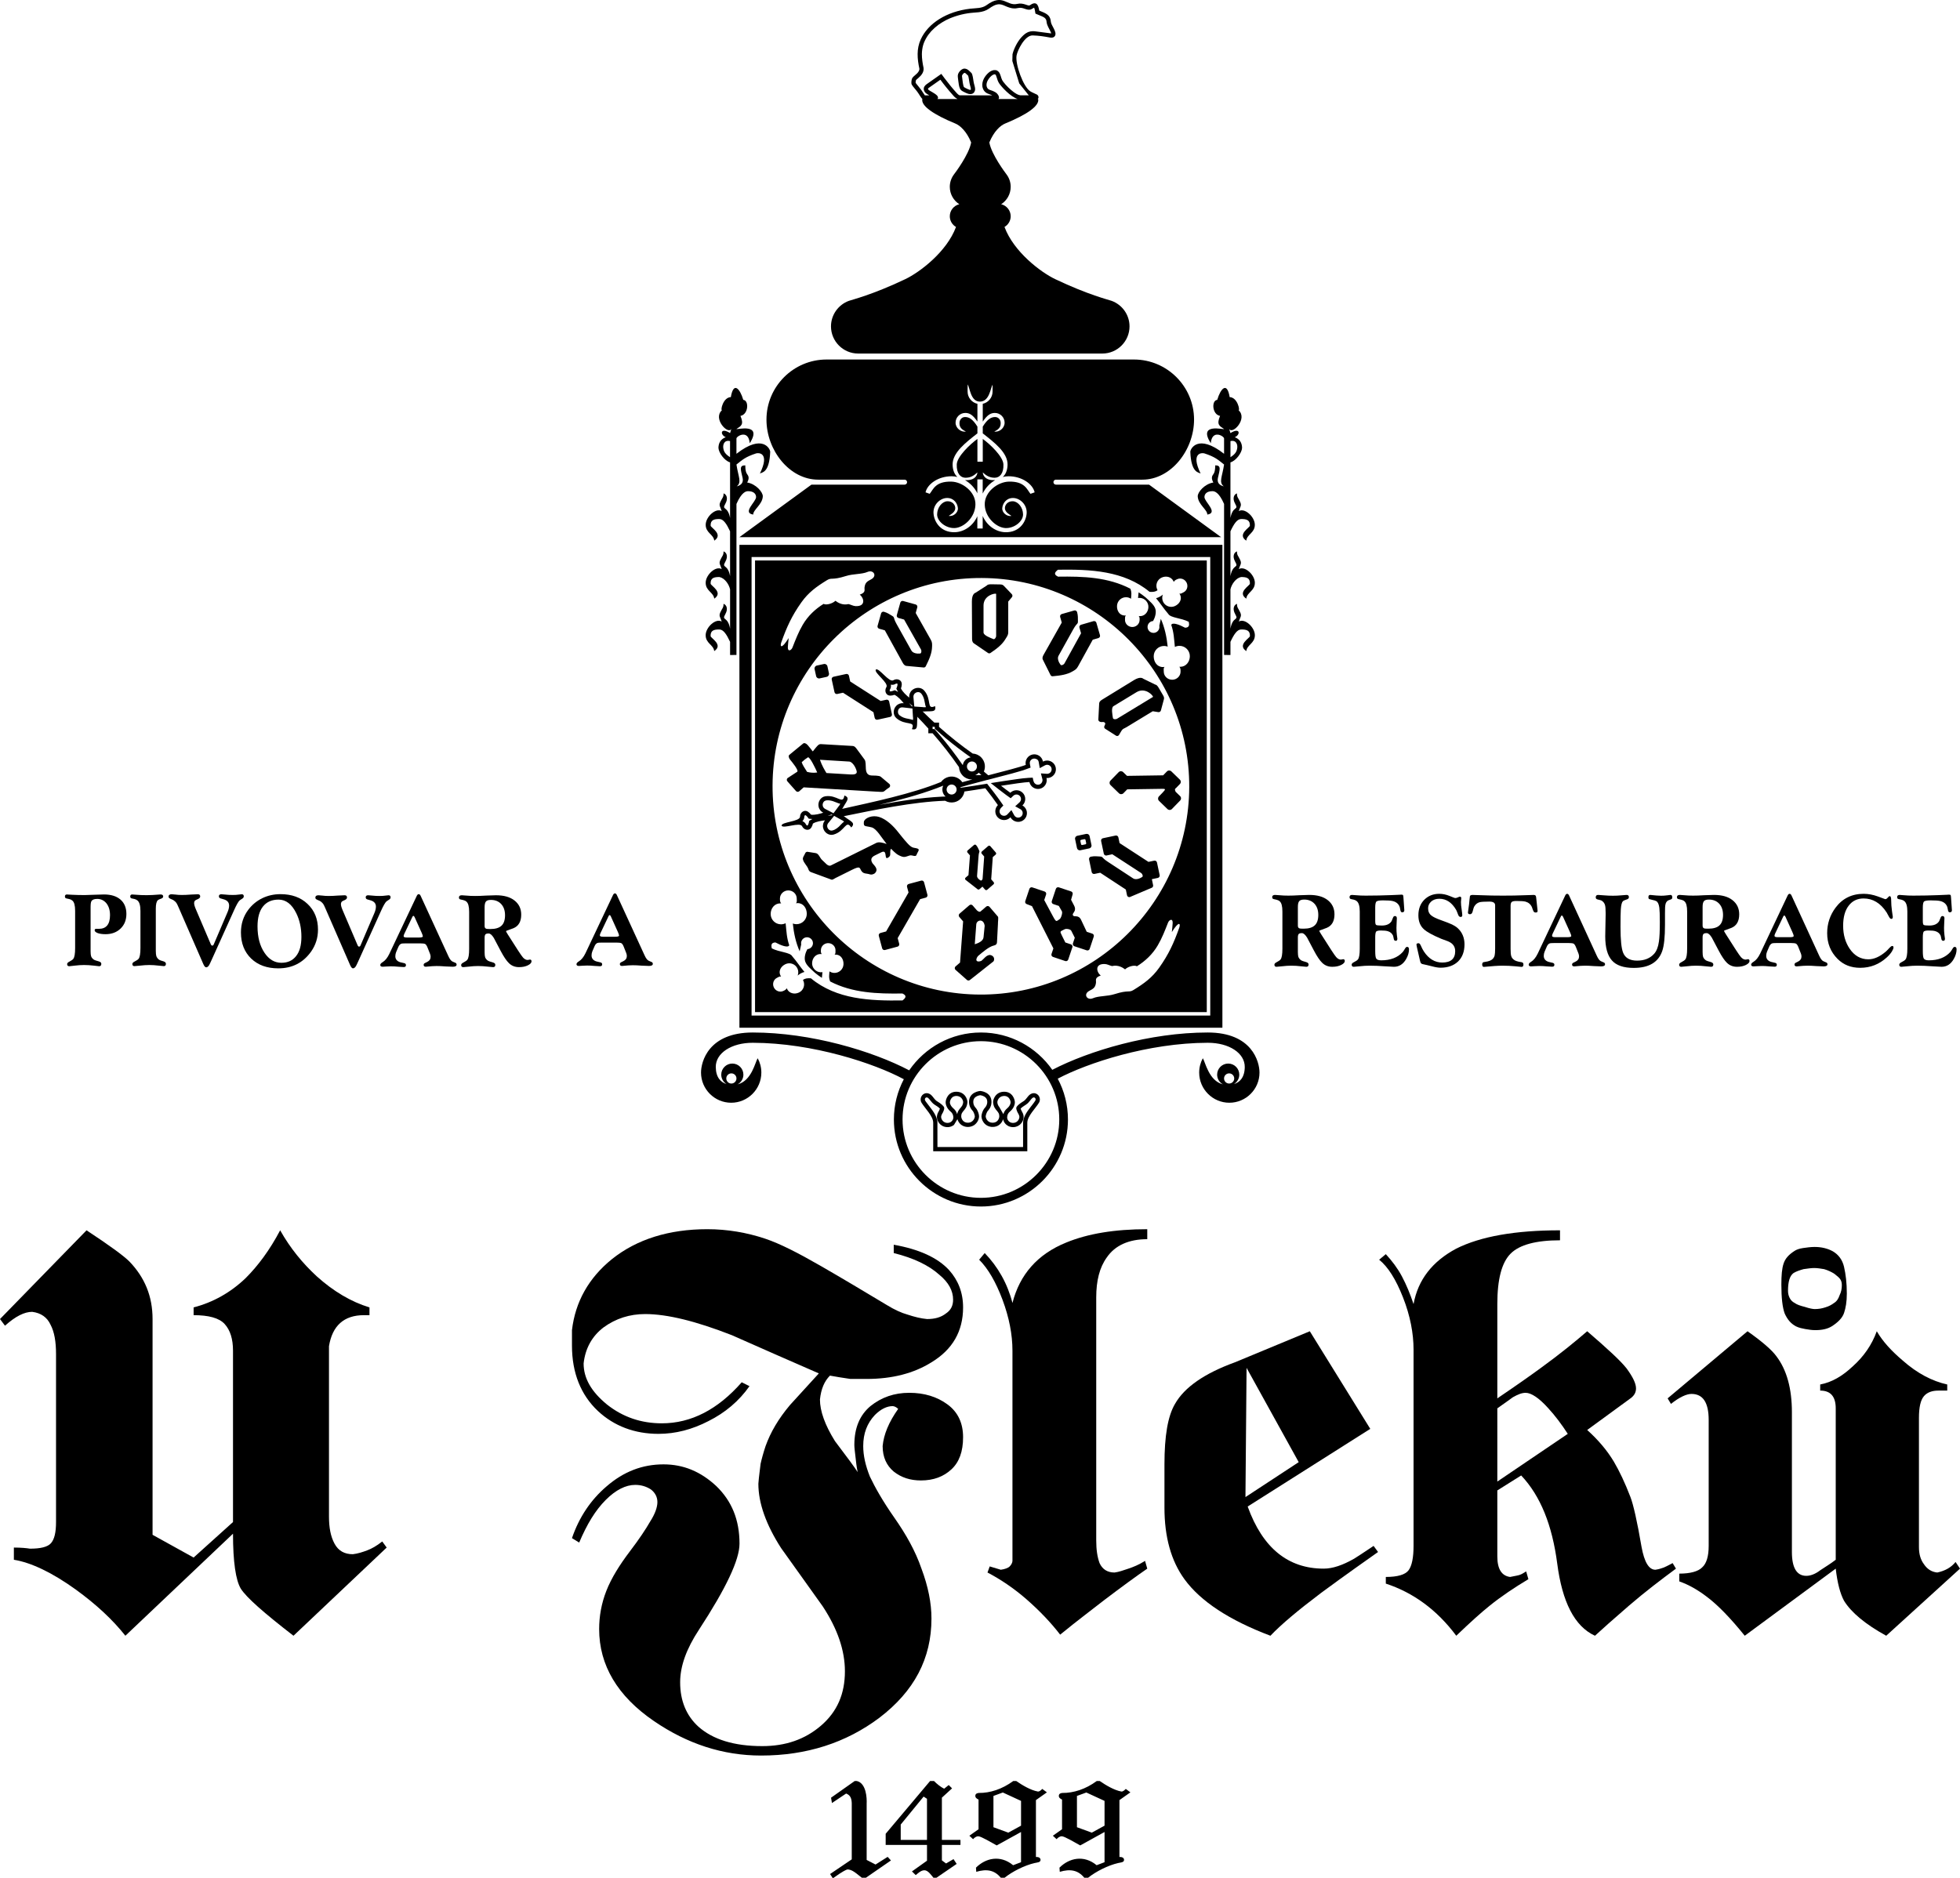 <svg xmlns="http://www.w3.org/2000/svg" width="738.18" height="707.443" viewBox="0 0 553.635 530.582"><path style="line-height:normal;font-variant-ligatures:normal;font-variant-position:normal;font-variant-caps:normal;font-variant-numeric:normal;font-variant-alternates:normal;font-variant-east-asian:normal;font-feature-settings:normal;font-variation-settings:normal;text-indent:0;text-align:start;text-decoration-line:none;text-decoration-style:solid;text-decoration-color:#000;text-transform:none;text-orientation:mixed;white-space:normal;shape-padding:0;shape-margin:0;inline-size:0;isolation:auto;mix-blend-mode:normal;solid-color:#000;solid-opacity:1" d="m 0.101,0.508 c 0,0.022 -0.003,0.04 -0.01,0.053 C 0.085,0.574 0.074,0.582 0.058,0.584 c -0.014,0 -0.03,-0.008 -0.049,-0.025 L 0,0.571 0.156,0.731 c 0.041,-0.027 0.067,-0.046 0.077,-0.056 C 0.261,0.646 0.275,0.612 0.275,0.571 V 0.182 l 0.074,-0.041 0.071,0.064 V 0.514 C 0.42,0.535 0.415,0.551 0.405,0.562 0.395,0.573 0.376,0.578 0.349,0.578 v 0.014 c 0.035,0.009 0.067,0.027 0.094,0.053 0.022,0.022 0.043,0.05 0.062,0.086 C 0.523,0.699 0.545,0.672 0.571,0.648 0.601,0.621 0.633,0.602 0.666,0.592 V 0.578 H 0.656 C 0.62,0.578 0.599,0.559 0.593,0.522 V 0.518 0.215 c 0,-0.02 0.003,-0.036 0.01,-0.049 C 0.61,0.153 0.621,0.147 0.636,0.147 0.645,0.148 0.654,0.151 0.662,0.154 0.67,0.157 0.679,0.162 0.689,0.17 L 0.697,0.159 0.529,0 C 0.476,0.041 0.444,0.069 0.434,0.085 0.425,0.1 0.42,0.133 0.42,0.184 L 0.226,0 c -0.023,0.029 -0.052,0.056 -0.089,0.083 C 0.094,0.114 0.056,0.132 0.025,0.137 v 0.022 c 0.013,0 0.023,-0.001 0.029,-0.002 0.019,0 0.032,0.003 0.038,0.01 0.006,0.007 0.009,0.019 0.009,0.038 z" color="#000" font-weight="400" font-family="sans-serif" overflow="visible" transform="matrix(156.705 0 0 -156.705 0 462.158)"/><path style="line-height:normal;font-variant-ligatures:normal;font-variant-position:normal;font-variant-caps:normal;font-variant-numeric:normal;font-variant-alternates:normal;font-variant-east-asian:normal;font-feature-settings:normal;font-variation-settings:normal;text-indent:0;text-align:start;text-decoration-line:none;text-decoration-style:solid;text-decoration-color:#000;text-transform:none;text-orientation:mixed;white-space:normal;shape-padding:0;shape-margin:0;inline-size:0;isolation:auto;mix-blend-mode:normal;solid-color:#000;solid-opacity:1" d="M 0.445,0.689 C 0.392,0.712 0.34,0.735 0.288,0.758 0.224,0.783 0.172,0.796 0.132,0.796 c -0.028,0 -0.053,-0.008 -0.075,-0.024 C 0.036,0.756 0.024,0.734 0.021,0.707 c 0,-0.027 0.014,-0.051 0.042,-0.074 0.029,-0.023 0.062,-0.034 0.099,-0.034 0.053,0 0.101,0.025 0.144,0.074 l 0.014,-0.007 c -0.019,-0.027 -0.044,-0.048 -0.074,-0.063 -0.029,-0.015 -0.059,-0.023 -0.09,-0.023 -0.043,0 -0.08,0.014 -0.109,0.041 C 0.016,0.65 0,0.69 0,0.739 v 0.028 c 0.006,0.051 0.03,0.094 0.072,0.128 0.045,0.036 0.103,0.054 0.172,0.054 0.036,0 0.071,-0.006 0.104,-0.017 0.027,-0.009 0.06,-0.026 0.1,-0.049 0.04,-0.023 0.08,-0.047 0.12,-0.071 0.013,-0.008 0.026,-0.014 0.037,-0.017 0.012,-0.004 0.024,-0.007 0.035,-0.008 0.014,0 0.025,0.003 0.034,0.01 0.009,0.006 0.013,0.014 0.013,0.025 0,0.016 -0.008,0.031 -0.025,0.045 -0.019,0.017 -0.046,0.03 -0.082,0.039 v 0.015 c 0.045,-0.008 0.079,-0.023 0.1,-0.046 0.016,-0.018 0.025,-0.04 0.025,-0.067 0,-0.043 -0.019,-0.076 -0.057,-0.099 C 0.616,0.689 0.577,0.679 0.531,0.679 H 0.502 c -0.014,0.002 -0.026,0.004 -0.037,0.006 -0.01,-0.01 -0.016,-0.024 -0.018,-0.043 0,-0.021 0.009,-0.046 0.027,-0.075 0.022,-0.029 0.036,-0.048 0.041,-0.056 -0.002,0.009 -0.003,0.019 -0.004,0.028 -0.001,0.009 -0.002,0.016 -0.002,0.021 0,0.031 0.01,0.054 0.029,0.07 0.02,0.016 0.043,0.024 0.07,0.024 0.027,0 0.05,-0.007 0.069,-0.021 0.019,-0.014 0.028,-0.034 0.028,-0.059 0,-0.026 -0.007,-0.045 -0.021,-0.058 C 0.67,0.503 0.652,0.496 0.629,0.496 0.61,0.496 0.594,0.501 0.58,0.512 0.567,0.523 0.56,0.538 0.56,0.558 0.562,0.579 0.571,0.601 0.588,0.625 0.585,0.628 0.581,0.63 0.578,0.63 0.568,0.63 0.557,0.625 0.546,0.614 0.532,0.599 0.525,0.581 0.525,0.558 c 0,-0.017 0.004,-0.035 0.012,-0.055 C 0.546,0.484 0.56,0.459 0.581,0.429 0.602,0.399 0.619,0.369 0.63,0.337 0.642,0.305 0.648,0.275 0.648,0.247 0.648,0.175 0.617,0.116 0.554,0.068 0.494,0.023 0.423,0 0.341,0 0.272,0 0.208,0.021 0.148,0.062 0.082,0.107 0.049,0.163 0.049,0.228 c 0,0.023 0.004,0.046 0.013,0.069 0.009,0.023 0.024,0.047 0.043,0.072 0.016,0.021 0.028,0.039 0.036,0.053 0.009,0.014 0.013,0.026 0.013,0.035 0,0.009 -0.004,0.017 -0.012,0.023 -0.008,0.005 -0.017,0.008 -0.028,0.008 -0.017,0 -0.035,-0.009 -0.053,-0.027 C 0.042,0.442 0.027,0.417 0.013,0.384 L 0,0.392 C 0.013,0.43 0.034,0.461 0.062,0.485 0.093,0.512 0.127,0.525 0.165,0.525 0.201,0.525 0.232,0.512 0.26,0.486 0.288,0.459 0.302,0.425 0.302,0.382 c 0,-0.029 -0.024,-0.08 -0.073,-0.155 C 0.206,0.192 0.195,0.161 0.195,0.132 c 0,-0.033 0.011,-0.06 0.033,-0.08 0.026,-0.023 0.064,-0.035 0.115,-0.035 0.042,0 0.077,0.012 0.106,0.037 0.029,0.025 0.043,0.057 0.043,0.098 0,0.037 -0.013,0.076 -0.04,0.117 l -0.075,0.105 c -0.027,0.042 -0.041,0.081 -0.041,0.116 9.9996e-4,0.014 0.003,0.026 0.004,0.036 0.002,0.009 0.005,0.02 0.009,0.032 0.009,0.025 0.023,0.049 0.044,0.074 0.017,0.019 0.035,0.038 0.052,0.057 z" color="#000" font-weight="400" font-family="sans-serif" overflow="visible" transform="matrix(156.705 0 0 -156.705 161.562 496.006)"/><path style="line-height:normal;font-variant-ligatures:normal;font-variant-position:normal;font-variant-caps:normal;font-variant-numeric:normal;font-variant-alternates:normal;font-variant-east-asian:normal;font-feature-settings:normal;font-variation-settings:normal;text-indent:0;text-align:start;text-decoration-line:none;text-decoration-style:solid;text-decoration-color:#000;text-transform:none;text-orientation:mixed;white-space:normal;shape-padding:0;shape-margin:0;inline-size:0;isolation:auto;mix-blend-mode:normal;solid-color:#000;solid-opacity:1" d="m 0.303,0.731 v -0.018 c -0.033,0 -0.058,-0.011 -0.073,-0.033 -0.013,-0.018 -0.019,-0.042 -0.019,-0.072 V 0.17 c 0,-0.017 0.002,-0.03 0.006,-0.041 0.005,-0.011 0.014,-0.017 0.027,-0.017 0.008,0.001 0.016,0.004 0.025,0.007 0.009,0.003 0.019,0.007 0.03,0.014 l 0.004,-0.014 c -0.019,-0.013 -0.045,-0.032 -0.078,-0.057 -0.019,-0.015 -0.046,-0.035 -0.079,-0.062 -0.017,0.022 -0.037,0.043 -0.061,0.064 -0.023,0.02 -0.047,0.036 -0.07,0.048 l 0.004,0.011 0.02,-0.006 c 0.007,0.001 0.013,0.003 0.016,0.006 0.003,0.003 0.005,0.007 0.005,0.01 v 0.379 c 0,0.029 -0.006,0.06 -0.018,0.092 C 0.03,0.636 0.016,0.66 0,0.676 l 0.01,0.012 c 0.024,-0.025 0.041,-0.055 0.05,-0.09 0.013,0.051 0.045,0.088 0.097,0.109 0.039,0.016 0.087,0.024 0.146,0.024 z" color="#000" font-weight="400" font-family="sans-serif" overflow="visible" transform="matrix(156.705 0 0 -156.705 276.582 461.845)"/><path style="line-height:normal;font-variant-ligatures:normal;font-variant-position:normal;font-variant-caps:normal;font-variant-numeric:normal;font-variant-alternates:normal;font-variant-east-asian:normal;font-feature-settings:normal;font-variation-settings:normal;text-indent:0;text-align:start;text-decoration-line:none;text-decoration-style:solid;text-decoration-color:#000;text-transform:none;text-orientation:mixed;white-space:normal;shape-padding:0;shape-margin:0;inline-size:0;isolation:auto;mix-blend-mode:normal;solid-color:#000;solid-opacity:1" d="M 0.262,0.549 0.371,0.373 0.15,0.233 c 0.027,-0.075 0.073,-0.112 0.137,-0.112 0.016,0 0.034,0.006 0.055,0.018 0.005,0.003 0.017,0.011 0.035,0.023 l 0.008,-0.011 C 0.324,0.108 0.29,0.083 0.282,0.077 0.241,0.046 0.211,0.021 0.191,0 0.117,0.028 0.065,0.062 0.036,0.102 0.012,0.135 0,0.178 0,0.231 v 0.078 c 0,0.051 0.006,0.087 0.019,0.109 0.017,0.03 0.053,0.055 0.108,0.075 L 0.262,0.549 M 0.148,0.483 0.146,0.25 l 0.096,0.063 z" color="#000" font-weight="400" font-family="sans-serif" overflow="visible" transform="matrix(156.705 0 0 -156.705 328.921 462.158)"/><path style="line-height:normal;font-variant-ligatures:normal;font-variant-position:normal;font-variant-caps:normal;font-variant-numeric:normal;font-variant-alternates:normal;font-variant-east-asian:normal;font-feature-settings:normal;font-variation-settings:normal;text-indent:0;text-align:start;text-decoration-line:none;text-decoration-style:solid;text-decoration-color:#000;text-transform:none;text-orientation:mixed;white-space:normal;shape-padding:0;shape-margin:0;inline-size:0;isolation:auto;mix-blend-mode:normal;solid-color:#000;solid-opacity:1" d="m 0.213,0.428 c 0.034,0.023 0.061,0.042 0.08,0.056 0.033,0.024 0.06,0.046 0.082,0.065 0.036,-0.031 0.06,-0.053 0.071,-0.067 0.011,-0.015 0.017,-0.027 0.017,-0.036 0,-0.007 -0.003,-0.013 -0.01,-0.018 l -0.078,-0.057 c 0.02,-0.018 0.036,-0.037 0.048,-0.057 0.01,-0.017 0.02,-0.038 0.03,-0.064 0.005,-0.013 0.012,-0.043 0.02,-0.09 0.005,-0.027 0.013,-0.041 0.025,-0.041 0.007,0.001 0.012,0.003 0.015,0.004 0.007,0.003 0.012,0.006 0.016,0.008 l 0.006,-0.01 C 0.508,0.101 0.479,0.079 0.45,0.054 0.421,0.029 0.401,0.011 0.389,0 0.352,0.017 0.33,0.061 0.321,0.13 0.312,0.199 0.291,0.252 0.256,0.289 L 0.213,0.262 V 0.143 C 0.213,0.12 0.221,0.108 0.236,0.106 0.246,0.108 0.252,0.109 0.254,0.11 0.257,0.111 0.26,0.113 0.265,0.116 L 0.269,0.102 C 0.244,0.087 0.22,0.071 0.199,0.054 0.184,0.042 0.164,0.024 0.139,0 0.104,0.047 0.061,0.078 0.012,0.094 v 0.012 c 0.021,0 0.035,0.004 0.041,0.012 0.006,0.008 0.009,0.023 0.009,0.044 V 0.516 C 0.062,0.545 0.056,0.577 0.043,0.61 0.03,0.643 0.016,0.665 0,0.678 l 0.012,0.01 c 0.011,-0.012 0.021,-0.025 0.029,-0.04 C 0.049,0.633 0.056,0.616 0.062,0.598 0.07,0.642 0.096,0.675 0.139,0.698 c 0.044,0.022 0.106,0.033 0.187,0.033 V 0.713 c -0.043,0 -0.073,-0.008 -0.089,-0.024 C 0.221,0.673 0.213,0.643 0.213,0.598 V 0.428 M 0.213,0.278 0.34,0.364 c -0.011,0.017 -0.023,0.033 -0.035,0.046 -0.017,0.019 -0.031,0.028 -0.041,0.028 -0.007,0 -0.014,-0.003 -0.023,-0.008 -0.003,-0.002 -0.012,-0.009 -0.028,-0.02 z" color="#000" font-weight="400" font-family="sans-serif" overflow="visible" transform="matrix(156.705 0 0 -156.705 389.566 462.158)"/><path style="line-height:normal;font-variant-ligatures:normal;font-variant-position:normal;font-variant-caps:normal;font-variant-numeric:normal;font-variant-alternates:normal;font-variant-east-asian:normal;font-feature-settings:normal;font-variation-settings:normal;text-indent:0;text-align:start;text-decoration-line:none;text-decoration-style:solid;text-decoration-color:#000;text-transform:none;text-orientation:mixed;white-space:normal;shape-padding:0;shape-margin:0;inline-size:0;isolation:auto;mix-blend-mode:normal;solid-color:#000;solid-opacity:1" d="M 0.006,0.418 0,0.428 0.144,0.549 c 0.027,-0.019 0.044,-0.034 0.052,-0.045 0.019,-0.025 0.028,-0.059 0.028,-0.101 V 0.151 c 0,-0.029 0.009,-0.043 0.026,-0.043 0.007,0 0.016,0.003 0.025,0.01 0.009,0.006 0.019,0.012 0.028,0.019 v 0.273 c 0,0.021 -0.009,0.032 -0.028,0.032 v 0.011 c 0.021,0.004 0.04,0.015 0.059,0.033 0.019,0.017 0.034,0.038 0.043,0.063 0.011,-0.019 0.027,-0.036 0.047,-0.053 0.026,-0.023 0.053,-0.037 0.08,-0.043 v -0.011 H 0.488 c -0.011,0 -0.02,-0.003 -0.026,-0.01 -0.006,-0.007 -0.009,-0.02 -0.009,-0.039 V 0.16 c 0,-0.013 0.003,-0.023 0.009,-0.031 0.006,-0.009 0.014,-0.014 0.024,-0.015 0.014,0.003 0.025,0.009 0.033,0.019 l 0.008,-0.012 L 0.394,0 C 0.356,0.021 0.331,0.042 0.318,0.063 0.311,0.076 0.306,0.095 0.303,0.121 L 0.139,0 C 0.114,0.031 0.091,0.055 0.071,0.07 0.054,0.083 0.038,0.092 0.021,0.098 V 0.112 c 0.02,0 0.034,0.004 0.041,0.011 0.008,0.007 0.012,0.02 0.012,0.039 v 0.227 c 0,0.031 -0.01,0.047 -0.031,0.047 -0.009,0 -0.022,-0.006 -0.037,-0.018 M 0.323,0.617 C 0.323,0.602 0.321,0.591 0.318,0.582 0.315,0.573 0.307,0.565 0.296,0.558 0.288,0.553 0.278,0.551 0.266,0.551 0.26,0.551 0.254,0.552 0.248,0.553 0.243,0.554 0.237,0.555 0.231,0.558 0.222,0.563 0.216,0.57 0.211,0.581 0.207,0.592 0.205,0.609 0.205,0.633 c 0,0.017 0.001,0.029 0.004,0.038 0.003,0.009 0.009,0.016 0.02,0.023 0.003,0.002 0.008,0.004 0.015,0.005 0.007,9.9998e-4 0.014,0.002 0.021,0.002 0.013,0 0.024,-0.003 0.033,-0.008 C 0.308,0.687 0.315,0.678 0.318,0.665 0.321,0.652 0.323,0.636 0.323,0.617 M 0.314,0.632 C 0.314,0.637 0.313,0.64 0.311,0.643 0.309,0.646 0.305,0.649 0.3,0.653 c -0.005,0.003 -0.011,0.006 -0.018,0.008 -0.006,0.001 -0.012,0.002 -0.018,0.002 -0.005,0 -0.012,-0.001 -0.019,-0.002 -0.007,-0.002 -0.013,-0.004 -0.018,-0.007 -0.007,-0.005 -0.01,-0.016 -0.01,-0.032 0,-0.005 0.001,-0.009 0.003,-0.013 C 0.222,0.605 0.225,0.602 0.229,0.6 0.233,0.597 0.239,0.595 0.247,0.593 0.256,0.59 0.262,0.589 0.265,0.589 c 0.007,0 0.013,9.9999e-4 0.019,0.003 C 0.291,0.594 0.296,0.597 0.3,0.6 0.305,0.603 0.308,0.608 0.31,0.614 0.313,0.62 0.314,0.626 0.314,0.632 Z" color="#000" font-weight="400" font-family="sans-serif" overflow="visible" transform="matrix(156.705 0 0 -156.705 471.051 462.158)"/><path style="line-height:normal;font-variant-ligatures:normal;font-variant-position:normal;font-variant-caps:normal;font-variant-numeric:normal;font-variant-alternates:normal;font-variant-east-asian:normal;font-feature-settings:normal;font-variation-settings:normal;text-indent:0;text-align:start;text-decoration-line:none;text-decoration-style:solid;text-decoration-color:#000;text-transform:none;text-orientation:mixed;white-space:normal;shape-padding:0;shape-margin:0;inline-size:0;isolation:auto;mix-blend-mode:normal;solid-color:#000;solid-opacity:1" d="m 252.565,410.317 -2.564,1.72 -0.161,-0.967 4.271,-3.015 0.407,0.002 c 1.7,0.407 1.815,3.118 1.76,4.101 v 10.171 l 1.607,0.829 2.19,-1.387 0.596,0.651 -4.529,3.127 h -0.737 c -0.817,-0.605 -1.775,-1.602 -2.682,-1.484 -0.829,0.339 -1.881,1.12 -2.554,1.584 l -0.506,-0.77 3.921,-2.655 -2.5e-4,-10.169 c -0.04,-0.812 -0.204,-1.423 -1.018,-1.738 z m 15.181,-2.262 h 0.712 c 0.472,0.489 1.234,1.106 1.836,1.39 l 0.825,-0.666 0.603,0.603 -1.84,1.681 v 7.645 h 3.358 v 0.907 h -3.358 v 2.794 l 0.752,0.557 1.351,-0.785 0.572,0.865 -3.659,2.506 -0.546,-0.005 c -0.396,-0.47 -0.971,-1.345 -1.621,-1.349 -0.651,-0.004 -1.183,0.565 -1.579,0.872 l -0.685,-0.665 2.722,-1.937 v -2.852 h -7.473 v -2.021 z m -0.559,10.654 v -7.443 l -0.611,-0.393 -4.138,5.054 v 2.781 z M 291.56,418.046 c -0.376,0 -0.736,0.285 -0.934,0.529 l -0.675,-0.625 1.659,-1.172 v -5.37 c -0.339,-0.159 -0.622,-0.356 -0.576,-0.736 0.039,-0.324 0.305,-0.426 0.618,-0.46 2.043,0.02 4.221,-0.677 6.231,-2.156 h 0.551 c 1.06,0.737 2.593,1.657 3.884,1.894 0.313,0.05 0.608,-0.261 0.818,-0.467 l 0.837,0.621 -1.982,1.4 v 10.29 c 0.565,-0.03 0.85,0.211 0.831,0.556 -0.023,0.427 -0.579,0.429 -1.062,0.539 -1.808,0.413 -4.002,1.513 -5.439,2.661 h -0.687 c -1.133,-1.383 -2.527,-1.634 -4.434,-1.071 l -0.054,-0.754 c 1.729,-1.725 4.378,-2.374 6.719,-0.443 l 1.431,-0.543 v -5.465 l -4.396,2.428 c -0.94,-0.518 -2.85,-1.655 -3.34,-1.656 z m -15.1,0 c -0.376,0 -0.736,0.285 -0.934,0.529 l -0.675,-0.625 1.659,-1.172 v -5.37 c -0.339,-0.159 -0.622,-0.356 -0.576,-0.736 0.039,-0.324 0.305,-0.426 0.617,-0.46 2.043,0.02 4.221,-0.677 6.231,-2.156 h 0.55 c 1.06,0.737 2.593,1.657 3.884,1.894 0.312,0.05 0.608,-0.261 0.818,-0.467 l 0.837,0.621 -1.982,1.4 v 10.29 c 0.565,-0.03 0.85,0.211 0.831,0.556 -0.023,0.427 -0.579,0.429 -1.062,0.539 -1.808,0.413 -4.002,1.513 -5.439,2.661 h -0.687 c -1.133,-1.383 -2.527,-1.634 -4.434,-1.071 l -0.054,-0.754 c 1.729,-1.725 4.378,-2.374 6.72,-0.443 l 1.43,-0.543 v -5.465 l -4.396,2.428 c -0.94,-0.518 -2.85,-1.655 -3.34,-1.656 z m 20.533,-0.654 2.304,-1.264 v -4.479 l -3.292,-1.519 -1.699,0.622 v 5.658 z m -15.1,0 2.304,-1.264 v -4.479 l -3.292,-1.519 -1.699,0.622 v 5.658" color="#000" font-weight="400" font-family="sans-serif" overflow="visible" fill-rule="evenodd" transform="translate(-155.504 -134.177) scale(1.562)"/><g color="#000" font-weight="400" font-family="sans-serif"><path style="line-height:normal;font-variant-ligatures:normal;font-variant-position:normal;font-variant-caps:normal;font-variant-numeric:normal;font-variant-alternates:normal;font-variant-east-asian:normal;font-feature-settings:normal;font-variation-settings:normal;text-indent:0;text-align:start;text-decoration-line:none;text-decoration-style:solid;text-decoration-color:#000;text-transform:none;text-orientation:mixed;white-space:normal;shape-padding:0;shape-margin:0;inline-size:0;isolation:auto;mix-blend-mode:normal;solid-color:#000;solid-opacity:1" d="m 0.101,0.179 v 0.369 c 0,0.053 -0.009,0.087 -0.028,0.102 C 0.065,0.657 0.056,0.661 0.045,0.664 c -0.011,0.003 -0.022,0.005 -0.031,0.007 -0.009,0.002 -0.014,0.008 -0.014,0.019 0,0.013 0.007,0.02 0.02,0.02 -0.006,0 0.011,-9.9998e-4 0.05,-0.003 0.039,-0.002 0.081,-0.003 0.126,-0.003 0.018,0 0.048,9.9999e-4 0.091,0.003 0.042,0.002 0.075,0.003 0.1,0.003 0.069,0 0.124,-0.017 0.163,-0.051 0.039,-0.034 0.058,-0.082 0.058,-0.142 0,-0.059 -0.019,-0.107 -0.057,-0.144 -0.038,-0.037 -0.088,-0.056 -0.149,-0.056 -0.033,0 -0.059,0.004 -0.078,0.011 -0.02,0.008 -0.03,0.017 -0.03,0.028 0,0.009 0.005,0.014 0.015,0.014 h 0.012 0.015 c 0.073,0 0.11,0.045 0.11,0.135 0,0.049 -0.012,0.087 -0.035,0.117 -0.024,0.029 -0.054,0.044 -0.091,0.044 -0.029,0 -0.048,-0.007 -0.057,-0.021 -0.006,-0.009 -0.009,-0.029 -0.009,-0.059 V 0.147 c 0,-0.022 0.002,-0.038 0.005,-0.048 0.005,-0.014 0.014,-0.025 0.029,-0.035 0.006,-0.004 0.022,-0.009 0.047,-0.016 C 0.352,0.043 0.36,0.035 0.36,0.024 0.36,0.008 0.353,0 0.338,0 0.336,0 0.318,0.002 0.285,0.006 0.252,0.01 0.22,0.012 0.189,0.012 0.16,0.012 0.13,0.01 0.098,0.006 0.065,0.002 0.047,0 0.043,0 0.029,0 0.022,0.007 0.022,0.021 c 0,0.009 0.008,0.018 0.023,0.025 0.019,0.01 0.032,0.019 0.038,0.027 0.012,0.016 0.018,0.051 0.018,0.106 z" overflow="visible" transform="matrix(28.56 0 0 -28.56 18.336 272.995)"/><path style="line-height:normal;font-variant-ligatures:normal;font-variant-position:normal;font-variant-caps:normal;font-variant-numeric:normal;font-variant-alternates:normal;font-variant-east-asian:normal;font-feature-settings:normal;font-variation-settings:normal;text-indent:0;text-align:start;text-decoration-line:none;text-decoration-style:solid;text-decoration-color:#000;text-transform:none;text-orientation:mixed;white-space:normal;shape-padding:0;shape-margin:0;inline-size:0;isolation:auto;mix-blend-mode:normal;solid-color:#000;solid-opacity:1" d="m 0.101,0.179 v 0.368 c 0,0.052 -0.01,0.086 -0.029,0.102 -0.008,0.007 -0.018,0.012 -0.03,0.015 -0.009,0.002 -0.019,0.004 -0.028,0.006 -0.009,0.002 -0.014,0.008 -0.014,0.019 0,0.013 0.007,0.02 0.02,0.02 -0.004,0 0.01,-9.9999e-4 0.041,-0.003 C 0.092,0.703 0.126,0.702 0.163,0.702 c 0.031,0 0.076,0.002 0.137,0.007 0.017,0 0.026,-0.007 0.026,-0.02 C 0.326,0.68 0.32,0.673 0.307,0.668 0.289,0.662 0.278,0.657 0.274,0.653 0.26,0.641 0.253,0.613 0.253,0.569 V 0.151 c 0,-0.024 0.002,-0.041 0.005,-0.051 0.005,-0.015 0.014,-0.027 0.028,-0.037 C 0.291,0.059 0.306,0.054 0.33,0.047 0.345,0.042 0.353,0.034 0.353,0.023 0.353,0.008 0.346,0 0.333,0 0.33,0 0.313,0.002 0.281,0.005 0.249,0.009 0.218,0.011 0.189,0.011 0.16,0.011 0.13,0.009 0.097,0.005 0.064,0.002 0.046,0 0.042,0 0.028,0 0.021,0.007 0.021,0.021 c 0,0.009 0.008,0.018 0.023,0.025 0.02,0.01 0.033,0.019 0.039,0.027 0.012,0.015 0.018,0.051 0.018,0.106 z" overflow="visible" transform="matrix(28.56 0 0 -28.56 36.785 272.966)"/><path style="line-height:normal;font-variant-ligatures:normal;font-variant-position:normal;font-variant-caps:normal;font-variant-numeric:normal;font-variant-alternates:normal;font-variant-east-asian:normal;font-feature-settings:normal;font-variation-settings:normal;text-indent:0;text-align:start;text-decoration-line:none;text-decoration-style:solid;text-decoration-color:#000;text-transform:none;text-orientation:mixed;white-space:normal;shape-padding:0;shape-margin:0;inline-size:0;isolation:auto;mix-blend-mode:normal;solid-color:#000;solid-opacity:1" d="M 0.344,0.032 0.099,0.594 C 0.09,0.614 0.084,0.628 0.079,0.635 0.07,0.648 0.059,0.658 0.046,0.666 0.035,0.671 0.025,0.675 0.015,0.68 0.005,0.685 0,0.691 0,0.699 0,0.715 0.01,0.723 0.031,0.723 0.033,0.723 0.045,0.722 0.067,0.72 0.089,0.717 0.11,0.716 0.131,0.716 c 0.025,0 0.056,0.001 0.091,0.004 0.035,0.002 0.057,0.003 0.067,0.003 0.016,0 0.024,-0.007 0.024,-0.022 0,-0.01 -0.007,-0.018 -0.021,-0.025 -0.015,-0.006 -0.024,-0.011 -0.028,-0.014 -0.007,-0.006 -0.011,-0.015 -0.011,-0.028 0,-0.012 0.005,-0.031 0.016,-0.057 L 0.418,0.228 c 0.004,-0.009 0.009,-0.013 0.014,-0.013 0.007,0 0.012,0.004 0.015,0.012 L 0.583,0.545 c 0.011,0.025 0.016,0.047 0.016,0.066 0,0.031 -0.018,0.052 -0.054,0.062 -0.022,0.006 -0.033,0.009 -0.034,0.01 -0.009,0.004 -0.013,0.011 -0.013,0.02 0,0.013 0.008,0.02 0.025,0.02 -0.001,0 0.012,-0.001 0.037,-0.003 0.025,-0.003 0.05,-0.004 0.076,-0.004 0.021,0 0.041,0.001 0.06,0.004 0.019,0.002 0.029,0.003 0.028,0.003 C 0.737,0.723 0.744,0.716 0.744,0.703 0.744,0.694 0.74,0.687 0.731,0.681 L 0.704,0.663 C 0.691,0.652 0.672,0.619 0.647,0.563 L 0.434,0.091 c -0.017,-0.037 -0.027,-0.06 -0.032,-0.068 -0.009,-0.015 -0.019,-0.023 -0.03,-0.023 -0.009,0 -0.019,0.011 -0.028,0.032 z" overflow="visible" transform="matrix(28.56 0 0 -28.56 47.61 273.309)"/><path style="line-height:normal;font-variant-ligatures:normal;font-variant-position:normal;font-variant-caps:normal;font-variant-numeric:normal;font-variant-alternates:normal;font-variant-east-asian:normal;font-feature-settings:normal;font-variation-settings:normal;text-indent:0;text-align:start;text-decoration-line:none;text-decoration-style:solid;text-decoration-color:#000;text-transform:none;text-orientation:mixed;white-space:normal;shape-padding:0;shape-margin:0;inline-size:0;isolation:auto;mix-blend-mode:normal;solid-color:#000;solid-opacity:1" d="M 0.369,0 C 0.258,0 0.169,0.032 0.101,0.097 0.034,0.162 0,0.248 0,0.355 0,0.44 0.024,0.515 0.073,0.58 c 0.037,0.049 0.083,0.087 0.138,0.114 0.056,0.027 0.116,0.04 0.18,0.04 0.111,0 0.2,-0.032 0.268,-0.097 0.069,-0.065 0.103,-0.15 0.103,-0.254 0,-0.081 -0.023,-0.153 -0.068,-0.217 C 0.615,0.055 0.507,0 0.369,0 M 0.164,0.415 C 0.164,0.309 0.187,0.222 0.233,0.154 0.277,0.088 0.333,0.055 0.4,0.055 c 0.063,0 0.111,0.022 0.146,0.067 0.035,0.044 0.052,0.107 0.052,0.19 0,0.087 -0.017,0.165 -0.051,0.234 C 0.503,0.635 0.445,0.68 0.372,0.68 0.305,0.68 0.254,0.657 0.218,0.612 0.182,0.567 0.164,0.501 0.164,0.415 Z" overflow="visible" transform="matrix(28.56 0 0 -28.56 68.058 273.594)"/><path style="line-height:normal;font-variant-ligatures:normal;font-variant-position:normal;font-variant-caps:normal;font-variant-numeric:normal;font-variant-alternates:normal;font-variant-east-asian:normal;font-feature-settings:normal;font-variation-settings:normal;text-indent:0;text-align:start;text-decoration-line:none;text-decoration-style:solid;text-decoration-color:#000;text-transform:none;text-orientation:mixed;white-space:normal;shape-padding:0;shape-margin:0;inline-size:0;isolation:auto;mix-blend-mode:normal;solid-color:#000;solid-opacity:1" d="M 0.344,0.032 0.099,0.594 C 0.09,0.614 0.084,0.628 0.079,0.635 0.07,0.648 0.059,0.658 0.046,0.666 0.035,0.671 0.025,0.675 0.015,0.68 0.005,0.685 0,0.691 0,0.699 0,0.715 0.01,0.723 0.031,0.723 0.033,0.723 0.045,0.722 0.067,0.72 0.089,0.717 0.11,0.716 0.131,0.716 c 0.025,0 0.056,0.001 0.091,0.004 0.035,0.002 0.057,0.003 0.067,0.003 0.016,0 0.024,-0.007 0.024,-0.022 0,-0.01 -0.007,-0.018 -0.021,-0.025 -0.015,-0.006 -0.024,-0.011 -0.028,-0.014 -0.007,-0.006 -0.011,-0.015 -0.011,-0.028 0,-0.012 0.005,-0.031 0.016,-0.057 L 0.418,0.228 c 0.004,-0.009 0.009,-0.013 0.014,-0.013 0.007,0 0.012,0.004 0.015,0.012 L 0.583,0.545 c 0.011,0.025 0.016,0.047 0.016,0.066 0,0.031 -0.018,0.052 -0.054,0.062 -0.022,0.006 -0.033,0.009 -0.034,0.01 -0.009,0.004 -0.013,0.011 -0.013,0.02 0,0.013 0.008,0.02 0.025,0.02 -0.001,0 0.012,-0.001 0.037,-0.003 0.025,-0.003 0.05,-0.004 0.076,-0.004 0.021,0 0.041,0.001 0.06,0.004 0.019,0.002 0.029,0.003 0.028,0.003 C 0.737,0.723 0.744,0.716 0.744,0.703 0.744,0.694 0.74,0.687 0.731,0.681 L 0.704,0.663 C 0.691,0.652 0.672,0.619 0.647,0.563 L 0.434,0.091 c -0.017,-0.037 -0.027,-0.06 -0.032,-0.068 -0.009,-0.015 -0.019,-0.023 -0.03,-0.023 -0.009,0 -0.019,0.011 -0.028,0.032 z" overflow="visible" transform="matrix(28.56 0 0 -28.56 89.077 273.594)"/><path style="line-height:normal;font-variant-ligatures:normal;font-variant-position:normal;font-variant-caps:normal;font-variant-numeric:normal;font-variant-alternates:normal;font-variant-east-asian:normal;font-feature-settings:normal;font-variation-settings:normal;text-indent:0;text-align:start;text-decoration-line:none;text-decoration-style:solid;text-decoration-color:#000;text-transform:none;text-orientation:mixed;white-space:normal;shape-padding:0;shape-margin:0;inline-size:0;isolation:auto;mix-blend-mode:normal;solid-color:#000;solid-opacity:1" d="m 0.089,0.129 0.272,0.575 c 0.005,0.011 0.012,0.017 0.019,0.017 0.008,0 0.015,-0.006 0.02,-0.018 L 0.673,0.109 C 0.687,0.078 0.701,0.06 0.715,0.054 0.734,0.046 0.744,0.042 0.745,0.041 c 0.007,-0.004 0.01,-0.01 0.01,-0.017 0,-0.014 -0.013,-0.021 -0.038,-0.021 -0.013,0 -0.038,0.001 -0.073,0.003 -0.036,0.003 -0.065,0.004 -0.087,0.004 -0.023,0 -0.059,-0.002 -0.106,-0.007 -0.015,0 -0.022,0.006 -0.022,0.018 0,0.008 0.004,0.014 0.012,0.018 0.007,0.004 0.015,0.008 0.024,0.012 0.022,0.011 0.033,0.028 0.033,0.05 0,0.01 -0.002,0.02 -0.006,0.03 l -0.025,0.063 c -0.007,0.018 -0.015,0.029 -0.023,0.034 -0.009,0.004 -0.024,0.006 -0.047,0.006 H 0.25 c -0.022,0 -0.037,-0.001 -0.044,-0.004 -0.011,-0.005 -0.02,-0.015 -0.027,-0.031 L 0.157,0.148 C 0.152,0.135 0.149,0.122 0.149,0.107 0.149,0.078 0.165,0.058 0.196,0.048 0.21,0.045 0.224,0.041 0.238,0.038 0.249,0.035 0.254,0.029 0.254,0.019 0.254,0.006 0.247,0 0.232,0 0.225,0 0.208,0.001 0.18,0.003 0.151,0.006 0.126,0.007 0.104,0.007 0.089,0.007 0.073,0.006 0.056,0.005 0.038,0.004 0.027,0.003 0.024,0.003 0.008,0.003 0,0.009 0,0.02 0,0.03 0.008,0.039 0.023,0.048 0.048,0.063 0.07,0.09 0.089,0.129 m 0.174,0.163 h 0.122 c 0.024,0 0.036,0.004 0.036,0.012 0,0.006 -0.004,0.018 -0.012,0.036 l -0.069,0.153 c -0.004,0.009 -0.008,0.013 -0.013,0.013 -0.004,0 -0.008,-0.005 -0.012,-0.015 l -0.078,-0.164 c -0.004,-0.009 -0.006,-0.016 -0.006,-0.022 0,-0.009 0.011,-0.013 0.032,-0.013 z" overflow="visible" transform="matrix(28.56 0 0 -28.56 107.413 273.223)"/><path style="line-height:normal;font-variant-ligatures:normal;font-variant-position:normal;font-variant-caps:normal;font-variant-numeric:normal;font-variant-alternates:normal;font-variant-east-asian:normal;font-feature-settings:normal;font-variation-settings:normal;text-indent:0;text-align:start;text-decoration-line:none;text-decoration-style:solid;text-decoration-color:#000;text-transform:none;text-orientation:mixed;white-space:normal;shape-padding:0;shape-margin:0;inline-size:0;isolation:auto;mix-blend-mode:normal;solid-color:#000;solid-opacity:1" d="m 0.101,0.179 v 0.368 c 0,0.053 -0.009,0.087 -0.028,0.102 -0.008,0.007 -0.018,0.011 -0.029,0.014 -0.011,0.003 -0.021,0.005 -0.03,0.007 -0.009,0.002 -0.014,0.008 -0.014,0.019 0,0.015 0.01,0.022 0.029,0.022 -0.001,0 0.013,-9.9994e-4 0.042,-0.003 0.029,-0.003 0.059,-0.004 0.089,-0.004 0.028,0 0.065,9.9999e-4 0.111,0.004 0.046,0.002 0.078,0.003 0.095,0.003 0.079,0 0.14,-0.017 0.184,-0.052 0.044,-0.035 0.066,-0.081 0.066,-0.14 0,-0.068 -0.026,-0.113 -0.077,-0.134 C 0.526,0.38 0.508,0.373 0.485,0.365 0.472,0.361 0.466,0.358 0.466,0.355 0.466,0.352 0.472,0.342 0.483,0.324 L 0.584,0.166 c 0.023,-0.036 0.04,-0.059 0.049,-0.07 C 0.648,0.079 0.664,0.071 0.679,0.071 c 0.004,0 0.008,0.001 0.013,0.002 0.005,9.9999e-4 0.009,0.002 0.01,0.002 0.011,0 0.016,-0.006 0.016,-0.018 C 0.718,0.043 0.706,0.03 0.682,0.018 0.658,0.006 0.629,0 0.594,0 0.555,0 0.521,0.013 0.494,0.04 c -0.023,0.022 -0.051,0.063 -0.082,0.122 -0.023,0.043 -0.045,0.085 -0.067,0.127 -0.018,0.029 -0.035,0.044 -0.051,0.044 -0.016,0 -0.027,-0.003 -0.032,-0.009 -0.005,-0.006 -0.008,-0.017 -0.008,-0.032 V 0.146 c 0,-0.022 0.002,-0.038 0.005,-0.048 0.005,-0.013 0.014,-0.025 0.029,-0.035 0.006,-0.004 0.022,-0.009 0.047,-0.016 0.017,-0.005 0.025,-0.013 0.025,-0.024 0,-0.015 -0.007,-0.023 -0.022,-0.023 -0.002,0 -0.02,0.002 -0.053,0.005 -0.033,0.004 -0.065,0.006 -0.096,0.006 -0.029,0 -0.059,-0.002 -0.092,-0.006 -0.032,-0.003 -0.05,-0.005 -0.054,-0.005 C 0.029,0 0.022,0.007 0.022,0.021 c 0,0.009 0.008,0.018 0.023,0.025 0.019,0.01 0.032,0.019 0.038,0.027 0.012,0.015 0.018,0.051 0.018,0.106 M 0.254,0.592 V 0.406 c 0,-0.015 0.006,-0.024 0.019,-0.027 0.004,-0.001 0.017,-0.002 0.038,-0.002 0.05,0 0.087,0.011 0.11,0.033 0.023,0.021 0.035,0.056 0.035,0.103 0,0.047 -0.013,0.084 -0.038,0.111 C 0.393,0.651 0.359,0.665 0.317,0.665 c -0.025,0 -0.041,-0.005 -0.05,-0.016 -0.009,-0.011 -0.013,-0.03 -0.013,-0.057 z" overflow="visible" transform="matrix(28.56 0 0 -28.56 129.632 273.252)"/><path style="line-height:normal;font-variant-ligatures:normal;font-variant-position:normal;font-variant-caps:normal;font-variant-numeric:normal;font-variant-alternates:normal;font-variant-east-asian:normal;font-feature-settings:normal;font-variation-settings:normal;text-indent:0;text-align:start;text-decoration-line:none;text-decoration-style:solid;text-decoration-color:#000;text-transform:none;text-orientation:mixed;white-space:normal;shape-padding:0;shape-margin:0;inline-size:0;isolation:auto;mix-blend-mode:normal;solid-color:#000;solid-opacity:1" d="m 0.089,0.129 0.272,0.575 c 0.005,0.011 0.012,0.017 0.019,0.017 0.008,0 0.015,-0.006 0.02,-0.018 L 0.673,0.109 C 0.687,0.078 0.701,0.06 0.715,0.054 0.734,0.046 0.744,0.042 0.745,0.041 c 0.007,-0.004 0.01,-0.01 0.01,-0.017 0,-0.014 -0.013,-0.021 -0.038,-0.021 -0.013,0 -0.038,0.001 -0.073,0.003 -0.036,0.003 -0.065,0.004 -0.087,0.004 -0.023,0 -0.059,-0.002 -0.106,-0.007 -0.015,0 -0.022,0.006 -0.022,0.018 0,0.008 0.004,0.014 0.012,0.018 0.007,0.004 0.015,0.008 0.024,0.012 0.022,0.011 0.033,0.028 0.033,0.05 0,0.01 -0.002,0.02 -0.006,0.03 l -0.025,0.063 c -0.007,0.018 -0.015,0.029 -0.023,0.034 -0.009,0.004 -0.024,0.006 -0.047,0.006 H 0.25 c -0.022,0 -0.037,-0.001 -0.044,-0.004 -0.011,-0.005 -0.02,-0.015 -0.027,-0.031 L 0.157,0.148 C 0.152,0.135 0.149,0.122 0.149,0.107 0.149,0.078 0.165,0.058 0.196,0.048 0.21,0.045 0.224,0.041 0.238,0.038 0.249,0.035 0.254,0.029 0.254,0.019 0.254,0.006 0.247,0 0.232,0 0.225,0 0.208,0.001 0.18,0.003 0.151,0.006 0.126,0.007 0.104,0.007 0.089,0.007 0.073,0.006 0.056,0.005 0.038,0.004 0.027,0.003 0.024,0.003 0.008,0.003 0,0.009 0,0.02 0,0.03 0.008,0.039 0.023,0.048 0.048,0.063 0.07,0.09 0.089,0.129 m 0.174,0.163 h 0.122 c 0.024,0 0.036,0.004 0.036,0.012 0,0.006 -0.004,0.018 -0.012,0.036 l -0.069,0.153 c -0.004,0.009 -0.008,0.013 -0.013,0.013 -0.004,0 -0.008,-0.005 -0.012,-0.015 l -0.078,-0.164 c -0.004,-0.009 -0.006,-0.016 -0.006,-0.022 0,-0.009 0.011,-0.013 0.032,-0.013 z" overflow="visible" transform="matrix(28.56 0 0 -28.56 162.838 273)"/></g><g color="#000" font-weight="400" font-family="sans-serif"><path style="line-height:normal;font-variant-ligatures:normal;font-variant-position:normal;font-variant-caps:normal;font-variant-numeric:normal;font-variant-alternates:normal;font-variant-east-asian:normal;font-feature-settings:normal;font-variation-settings:normal;text-indent:0;text-align:start;text-decoration-line:none;text-decoration-style:solid;text-decoration-color:#000;text-transform:none;text-orientation:mixed;white-space:normal;shape-padding:0;shape-margin:0;inline-size:0;isolation:auto;mix-blend-mode:normal;solid-color:#000;solid-opacity:1" d="m 0.101,0.179 v 0.368 c 0,0.052 -0.01,0.086 -0.029,0.102 -0.008,0.007 -0.018,0.012 -0.03,0.015 -0.009,0.002 -0.019,0.004 -0.028,0.006 -0.009,0.002 -0.014,0.008 -0.014,0.019 0,0.015 0.009,0.022 0.026,0.022 -0.003,0 0.01,-9.9994e-4 0.039,-0.003 0.03,-0.003 0.062,-0.004 0.095,-0.004 0.089,0 0.172,0.002 0.249,0.005 0.078,0.003 0.112,0.005 0.101,0.005 0.011,0 0.017,-0.002 0.019,-0.005 0.002,-0.003 0.003,-0.011 0.004,-0.024 L 0.54,0.586 C 0.541,0.567 0.542,0.559 0.542,0.561 c 0,-0.015 -0.007,-0.022 -0.021,-0.022 -0.009,0 -0.014,0.005 -0.017,0.016 -0.002,0.011 -0.004,0.022 -0.007,0.034 -0.01,0.031 -0.033,0.052 -0.069,0.061 -0.019,0.005 -0.051,0.007 -0.097,0.007 -0.035,0 -0.056,-0.004 -0.065,-0.011 C 0.258,0.638 0.254,0.618 0.254,0.586 V 0.453 C 0.254,0.431 0.257,0.418 0.263,0.414 0.27,0.41 0.288,0.408 0.319,0.408 c 0.047,0 0.079,0.015 0.097,0.044 0.001,0.002 0.006,0.013 0.014,0.034 0.004,0.011 0.01,0.016 0.019,0.016 0.013,0 0.019,-0.008 0.019,-0.023 C 0.468,0.473 0.467,0.46 0.466,0.439 0.465,0.418 0.464,0.401 0.464,0.386 0.464,0.363 0.465,0.339 0.468,0.315 0.471,0.291 0.473,0.279 0.473,0.278 0.473,0.264 0.468,0.257 0.457,0.257 0.446,0.257 0.44,0.263 0.438,0.274 0.434,0.295 0.431,0.306 0.43,0.309 0.42,0.33 0.403,0.345 0.379,0.352 0.364,0.357 0.34,0.359 0.309,0.359 0.284,0.359 0.268,0.355 0.262,0.347 0.257,0.338 0.254,0.319 0.254,0.29 V 0.156 C 0.254,0.118 0.257,0.094 0.263,0.083 0.27,0.07 0.287,0.064 0.313,0.064 c 0.092,0 0.163,0.027 0.213,0.082 0.006,0.007 0.014,0.019 0.024,0.036 0.006,0.01 0.012,0.015 0.019,0.015 0.013,0 0.019,-0.008 0.019,-0.025 0,-0.03 -0.009,-0.062 -0.028,-0.095 C 0.531,0.026 0.491,0 0.439,0 0.432,0 0.401,0.002 0.347,0.005 0.294,0.009 0.244,0.011 0.198,0.011 c -0.031,0 -0.065,-0.002 -0.1,-0.006 C 0.063,0.002 0.045,0 0.042,0 0.028,0 0.021,0.007 0.021,0.021 c 0,0.009 0.008,0.018 0.023,0.025 0.02,0.01 0.033,0.019 0.039,0.027 0.012,0.015 0.018,0.051 0.018,0.106 z" overflow="visible" transform="matrix(28.56 0 0 -28.56 381.2 273.154)"/><path style="line-height:normal;font-variant-ligatures:normal;font-variant-position:normal;font-variant-caps:normal;font-variant-numeric:normal;font-variant-alternates:normal;font-variant-east-asian:normal;font-feature-settings:normal;font-variation-settings:normal;text-indent:0;text-align:start;text-decoration-line:none;text-decoration-style:solid;text-decoration-color:#000;text-transform:none;text-orientation:mixed;white-space:normal;shape-padding:0;shape-margin:0;inline-size:0;isolation:auto;mix-blend-mode:normal;solid-color:#000;solid-opacity:1" d="m 0.035,0.069 -0.03,0.131 c -0.003,0.015 -0.005,0.025 -0.005,0.03 0,0.008 0.007,0.012 0.022,0.012 0.007,0 0.013,-0.007 0.02,-0.021 0.011,-0.026 0.022,-0.046 0.031,-0.06 C 0.121,0.088 0.182,0.051 0.255,0.051 c 0.085,0 0.128,0.038 0.128,0.113 0,0.027 -0.008,0.049 -0.025,0.067 -0.011,0.012 -0.027,0.022 -0.048,0.031 -0.022,0.008 -0.044,0.016 -0.065,0.024 -0.085,0.036 -0.142,0.067 -0.171,0.094 C 0.037,0.413 0.019,0.459 0.019,0.518 c 0,0.063 0.019,0.114 0.058,0.154 0.039,0.039 0.088,0.059 0.148,0.059 0.034,0 0.068,-0.007 0.102,-0.021 0.034,-0.014 0.052,-0.021 0.055,-0.021 0.009,0 0.018,0.002 0.028,0.007 0.01,0.005 0.016,0.007 0.018,0.007 0.01,0 0.015,-0.005 0.015,-0.014 0,-0.002 0,-0.007 -0.001,-0.015 C 0.441,0.665 0.44,0.658 0.44,0.651 c 0,-0.021 0.002,-0.047 0.007,-0.076 0.004,-0.029 0.006,-0.048 0.006,-0.055 0,-0.012 -0.005,-0.018 -0.016,-0.018 -0.011,0 -0.019,0.007 -0.024,0.02 -0.011,0.028 -0.017,0.044 -0.02,0.049 -0.043,0.074 -0.098,0.111 -0.167,0.111 -0.033,0 -0.059,-0.009 -0.08,-0.027 -0.021,-0.019 -0.031,-0.041 -0.031,-0.068 0,-0.031 0.011,-0.055 0.034,-0.072 0.016,-0.013 0.048,-0.029 0.097,-0.046 0.047,-0.017 0.078,-0.029 0.093,-0.036 0.029,-0.013 0.052,-0.026 0.068,-0.041 0.045,-0.041 0.068,-0.095 0.068,-0.161 C 0.475,0.16 0.454,0.103 0.412,0.062 0.369,0.021 0.311,0 0.238,0 c -0.021,0 -0.048,0.004 -0.081,0.013 -0.045,0.011 -0.073,0.018 -0.085,0.02 -0.013,0.002 -0.021,0.005 -0.025,0.009 -0.005,0.004 -0.009,0.013 -0.012,0.027 z" overflow="visible" transform="matrix(28.56 0 0 -28.56 400.106 273.411)"/><path style="line-height:normal;font-variant-ligatures:normal;font-variant-position:normal;font-variant-caps:normal;font-variant-numeric:normal;font-variant-alternates:normal;font-variant-east-asian:normal;font-feature-settings:normal;font-variation-settings:normal;text-indent:0;text-align:start;text-decoration-line:none;text-decoration-style:solid;text-decoration-color:#000;text-transform:none;text-orientation:mixed;white-space:normal;shape-padding:0;shape-margin:0;inline-size:0;isolation:auto;mix-blend-mode:normal;solid-color:#000;solid-opacity:1" d="M 0.269,0.181 V 0.609 C 0.269,0.634 0.25,0.646 0.212,0.646 0.164,0.646 0.132,0.644 0.116,0.64 0.094,0.634 0.077,0.621 0.064,0.6 0.059,0.593 0.053,0.575 0.046,0.546 0.041,0.529 0.033,0.521 0.02,0.521 0.007,0.521 0,0.527 0,0.538 l 0.005,0.037 c 0.005,0.029 0.008,0.06 0.011,0.093 0.002,0.02 0.003,0.031 0.004,0.033 C 0.023,0.708 0.033,0.712 0.048,0.712 0.039,0.712 0.067,0.711 0.134,0.709 c 0.066,-0.003 0.137,-0.004 0.213,-0.004 0.076,0 0.147,9.9998e-4 0.214,0.004 0.067,0.002 0.095,0.003 0.086,0.003 0.013,0 0.021,-0.003 0.024,-0.01 0.002,-0.003 0.004,-0.011 0.005,-0.026 l 0.013,-0.12 c 0,-0.009 -0.002,-0.014 -0.005,-0.015 -0.004,-0.002 -0.009,-0.003 -0.015,-0.003 -0.011,0 -0.019,0.006 -0.023,0.018 -0.005,0.011 -0.009,0.023 -0.013,0.035 -0.013,0.029 -0.035,0.047 -0.065,0.055 -0.015,0.004 -0.045,0.006 -0.088,0.006 -0.023,0 -0.038,-0.003 -0.046,-0.009 -0.008,-0.006 -0.012,-0.019 -0.012,-0.039 V 0.179 c 0,-0.035 0.002,-0.058 0.006,-0.071 0.005,-0.019 0.018,-0.033 0.037,-0.044 0.01,-0.005 0.022,-0.009 0.035,-0.012 l 0.033,-0.006 C 0.544,0.043 0.549,0.036 0.549,0.024 0.549,0.008 0.543,0 0.53,0 c 0.001,0 -0.02,0.002 -0.061,0.006 -0.042,0.004 -0.084,0.006 -0.127,0.006 C 0.301,0.012 0.24,0.008 0.158,0 0.147,0 0.141,0.008 0.141,0.024 c 0,0.013 0.005,0.021 0.014,0.023 0.013,0.003 0.026,0.005 0.039,0.007 0.017,0.004 0.03,0.009 0.04,0.016 0.015,0.01 0.025,0.024 0.03,0.042 0.003,0.013 0.005,0.036 0.005,0.069 z" overflow="visible" transform="matrix(28.56 0 0 -28.56 414.642 273.183)"/><path style="line-height:normal;font-variant-ligatures:normal;font-variant-position:normal;font-variant-caps:normal;font-variant-numeric:normal;font-variant-alternates:normal;font-variant-east-asian:normal;font-feature-settings:normal;font-variation-settings:normal;text-indent:0;text-align:start;text-decoration-line:none;text-decoration-style:solid;text-decoration-color:#000;text-transform:none;text-orientation:mixed;white-space:normal;shape-padding:0;shape-margin:0;inline-size:0;isolation:auto;mix-blend-mode:normal;solid-color:#000;solid-opacity:1" d="m 0.089,0.129 0.272,0.575 c 0.005,0.011 0.012,0.017 0.019,0.017 0.008,0 0.015,-0.006 0.02,-0.018 L 0.673,0.109 C 0.687,0.078 0.701,0.06 0.715,0.054 0.734,0.046 0.744,0.042 0.745,0.041 c 0.007,-0.004 0.01,-0.01 0.01,-0.017 0,-0.014 -0.013,-0.021 -0.038,-0.021 -0.013,0 -0.038,0.001 -0.073,0.003 -0.036,0.003 -0.065,0.004 -0.087,0.004 -0.023,0 -0.059,-0.002 -0.106,-0.007 -0.015,0 -0.022,0.006 -0.022,0.018 0,0.008 0.004,0.014 0.012,0.018 0.007,0.004 0.015,0.008 0.024,0.012 0.022,0.011 0.033,0.028 0.033,0.05 0,0.01 -0.002,0.02 -0.006,0.03 l -0.025,0.063 c -0.007,0.018 -0.015,0.029 -0.023,0.034 -0.009,0.004 -0.024,0.006 -0.047,0.006 H 0.25 c -0.022,0 -0.037,-0.001 -0.044,-0.004 -0.011,-0.005 -0.02,-0.015 -0.027,-0.031 L 0.157,0.148 C 0.152,0.135 0.149,0.122 0.149,0.107 0.149,0.078 0.165,0.058 0.196,0.048 0.21,0.045 0.224,0.041 0.238,0.038 0.249,0.035 0.254,0.029 0.254,0.019 0.254,0.006 0.247,0 0.232,0 0.225,0 0.208,0.001 0.18,0.003 0.151,0.006 0.126,0.007 0.104,0.007 0.089,0.007 0.073,0.006 0.056,0.005 0.038,0.004 0.027,0.003 0.024,0.003 0.008,0.003 0,0.009 0,0.02 0,0.03 0.008,0.039 0.023,0.048 0.048,0.063 0.07,0.09 0.089,0.129 m 0.174,0.163 h 0.122 c 0.024,0 0.036,0.004 0.036,0.012 0,0.006 -0.004,0.018 -0.012,0.036 l -0.069,0.153 c -0.004,0.009 -0.008,0.013 -0.013,0.013 -0.004,0 -0.008,-0.005 -0.012,-0.015 l -0.078,-0.164 c -0.004,-0.009 -0.006,-0.016 -0.006,-0.022 0,-0.009 0.011,-0.013 0.032,-0.013 z" overflow="visible" transform="matrix(28.56 0 0 -28.56 431.807 273.126)"/><path style="line-height:normal;font-variant-ligatures:normal;font-variant-position:normal;font-variant-caps:normal;font-variant-numeric:normal;font-variant-alternates:normal;font-variant-east-asian:normal;font-feature-settings:normal;font-variation-settings:normal;text-indent:0;text-align:start;text-decoration-line:none;text-decoration-style:solid;text-decoration-color:#000;text-transform:none;text-orientation:mixed;white-space:normal;shape-padding:0;shape-margin:0;inline-size:0;isolation:auto;mix-blend-mode:normal;solid-color:#000;solid-opacity:1" d="m 0.094,0.313 c 0,0.025 0.001,0.062 0.002,0.109 0.001,0.047 0.002,0.081 0.002,0.103 V 0.544 c 0,0.037 -0.002,0.063 -0.006,0.077 -0.005,0.019 -0.017,0.034 -0.034,0.045 -0.005,0.003 -0.018,0.006 -0.039,0.011 C 0.006,0.68 0,0.687 0,0.698 0,0.714 0.008,0.722 0.024,0.722 0.029,0.722 0.047,0.721 0.08,0.718 0.113,0.715 0.143,0.714 0.17,0.714 c 0.026,0 0.054,9.9999e-4 0.084,0.004 0.029,0.003 0.046,0.004 0.051,0.004 0.015,0 0.023,-0.007 0.023,-0.022 0,-0.011 -0.007,-0.019 -0.022,-0.023 C 0.287,0.671 0.274,0.665 0.268,0.659 0.258,0.648 0.251,0.622 0.248,0.579 0.246,0.549 0.245,0.491 0.245,0.405 0.245,0.276 0.254,0.191 0.271,0.15 0.292,0.098 0.338,0.072 0.409,0.072 c 0.073,0 0.129,0.023 0.169,0.068 C 0.602,0.167 0.618,0.208 0.625,0.261 0.631,0.3 0.634,0.365 0.634,0.454 0.634,0.525 0.632,0.572 0.629,0.596 0.624,0.631 0.614,0.653 0.598,0.661 0.589,0.666 0.578,0.669 0.563,0.672 c -0.017,0.004 -0.029,0.007 -0.034,0.009 -0.005,0.002 -0.008,0.008 -0.008,0.019 0,0.015 0.006,0.022 0.018,0.022 0.047,-0.005 0.083,-0.008 0.107,-0.008 0.019,0 0.039,9.9999e-4 0.06,0.004 0.021,0.003 0.032,0.004 0.034,0.004 0.011,0 0.017,-0.008 0.017,-0.025 0,-0.01 -0.004,-0.016 -0.013,-0.019 -0.018,-0.007 -0.028,-0.01 -0.029,-0.011 -0.014,-0.009 -0.023,-0.023 -0.026,-0.042 C 0.686,0.612 0.685,0.583 0.685,0.54 V 0.428 C 0.685,0.306 0.676,0.218 0.657,0.165 0.618,0.055 0.525,0 0.376,0 0.275,0 0.203,0.025 0.16,0.074 c -0.044,0.049 -0.066,0.129 -0.066,0.239 z" overflow="visible" transform="matrix(28.56 0 0 -28.56 450.741 273.469)"/><path style="line-height:normal;font-variant-ligatures:normal;font-variant-position:normal;font-variant-caps:normal;font-variant-numeric:normal;font-variant-alternates:normal;font-variant-east-asian:normal;font-feature-settings:normal;font-variation-settings:normal;text-indent:0;text-align:start;text-decoration-line:none;text-decoration-style:solid;text-decoration-color:#000;text-transform:none;text-orientation:mixed;white-space:normal;shape-padding:0;shape-margin:0;inline-size:0;isolation:auto;mix-blend-mode:normal;solid-color:#000;solid-opacity:1" d="m 0.101,0.179 v 0.368 c 0,0.053 -0.009,0.087 -0.028,0.102 -0.008,0.007 -0.018,0.011 -0.029,0.014 -0.011,0.003 -0.021,0.005 -0.03,0.007 -0.009,0.002 -0.014,0.008 -0.014,0.019 0,0.015 0.01,0.022 0.029,0.022 -0.001,0 0.013,-9.9994e-4 0.042,-0.003 0.029,-0.003 0.059,-0.004 0.089,-0.004 0.028,0 0.065,9.9999e-4 0.111,0.004 0.046,0.002 0.078,0.003 0.095,0.003 0.079,0 0.14,-0.017 0.184,-0.052 0.044,-0.035 0.066,-0.081 0.066,-0.14 0,-0.068 -0.026,-0.113 -0.077,-0.134 C 0.526,0.38 0.508,0.373 0.485,0.365 0.472,0.361 0.466,0.358 0.466,0.355 0.466,0.352 0.472,0.342 0.483,0.324 L 0.584,0.166 c 0.023,-0.036 0.04,-0.059 0.049,-0.07 C 0.648,0.079 0.664,0.071 0.679,0.071 c 0.004,0 0.008,0.001 0.013,0.002 0.005,9.9999e-4 0.009,0.002 0.01,0.002 0.011,0 0.016,-0.006 0.016,-0.018 C 0.718,0.043 0.706,0.03 0.682,0.018 0.658,0.006 0.629,0 0.594,0 0.555,0 0.521,0.013 0.494,0.04 c -0.023,0.022 -0.051,0.063 -0.082,0.122 -0.023,0.043 -0.045,0.085 -0.067,0.127 -0.018,0.029 -0.035,0.044 -0.051,0.044 -0.016,0 -0.027,-0.003 -0.032,-0.009 -0.005,-0.006 -0.008,-0.017 -0.008,-0.032 V 0.146 c 0,-0.022 0.002,-0.038 0.005,-0.048 0.005,-0.013 0.014,-0.025 0.029,-0.035 0.006,-0.004 0.022,-0.009 0.047,-0.016 0.017,-0.005 0.025,-0.013 0.025,-0.024 0,-0.015 -0.007,-0.023 -0.022,-0.023 -0.002,0 -0.02,0.002 -0.053,0.005 -0.033,0.004 -0.065,0.006 -0.096,0.006 -0.029,0 -0.059,-0.002 -0.092,-0.006 -0.032,-0.003 -0.05,-0.005 -0.054,-0.005 C 0.029,0 0.022,0.007 0.022,0.021 c 0,0.009 0.008,0.018 0.023,0.025 0.019,0.01 0.032,0.019 0.038,0.027 0.012,0.015 0.018,0.051 0.018,0.106 M 0.254,0.592 V 0.406 c 0,-0.015 0.006,-0.024 0.019,-0.027 0.004,-0.001 0.017,-0.002 0.038,-0.002 0.05,0 0.087,0.011 0.11,0.033 0.023,0.021 0.035,0.056 0.035,0.103 0,0.047 -0.013,0.084 -0.038,0.111 C 0.393,0.651 0.359,0.665 0.317,0.665 c -0.025,0 -0.041,-0.005 -0.05,-0.016 -0.009,-0.011 -0.013,-0.03 -0.013,-0.057 z" overflow="visible" transform="matrix(28.56 0 0 -28.56 473.675 273.154)"/><path style="line-height:normal;font-variant-ligatures:normal;font-variant-position:normal;font-variant-caps:normal;font-variant-numeric:normal;font-variant-alternates:normal;font-variant-east-asian:normal;font-feature-settings:normal;font-variation-settings:normal;text-indent:0;text-align:start;text-decoration-line:none;text-decoration-style:solid;text-decoration-color:#000;text-transform:none;text-orientation:mixed;white-space:normal;shape-padding:0;shape-margin:0;inline-size:0;isolation:auto;mix-blend-mode:normal;solid-color:#000;solid-opacity:1" d="m 0.089,0.129 0.272,0.575 c 0.005,0.011 0.012,0.017 0.019,0.017 0.008,0 0.015,-0.006 0.02,-0.018 L 0.673,0.109 C 0.687,0.078 0.701,0.06 0.715,0.054 0.734,0.046 0.744,0.042 0.745,0.041 c 0.007,-0.004 0.01,-0.01 0.01,-0.017 0,-0.014 -0.013,-0.021 -0.038,-0.021 -0.013,0 -0.038,0.001 -0.073,0.003 -0.036,0.003 -0.065,0.004 -0.087,0.004 -0.023,0 -0.059,-0.002 -0.106,-0.007 -0.015,0 -0.022,0.006 -0.022,0.018 0,0.008 0.004,0.014 0.012,0.018 0.007,0.004 0.015,0.008 0.024,0.012 0.022,0.011 0.033,0.028 0.033,0.05 0,0.01 -0.002,0.02 -0.006,0.03 l -0.025,0.063 c -0.007,0.018 -0.015,0.029 -0.023,0.034 -0.009,0.004 -0.024,0.006 -0.047,0.006 H 0.25 c -0.022,0 -0.037,-0.001 -0.044,-0.004 -0.011,-0.005 -0.02,-0.015 -0.027,-0.031 L 0.157,0.148 C 0.152,0.135 0.149,0.122 0.149,0.107 0.149,0.078 0.165,0.058 0.196,0.048 0.21,0.045 0.224,0.041 0.238,0.038 0.249,0.035 0.254,0.029 0.254,0.019 0.254,0.006 0.247,0 0.232,0 0.225,0 0.208,0.001 0.18,0.003 0.151,0.006 0.126,0.007 0.104,0.007 0.089,0.007 0.073,0.006 0.056,0.005 0.038,0.004 0.027,0.003 0.024,0.003 0.008,0.003 0,0.009 0,0.02 0,0.03 0.008,0.039 0.023,0.048 0.048,0.063 0.07,0.09 0.089,0.129 m 0.174,0.163 h 0.122 c 0.024,0 0.036,0.004 0.036,0.012 0,0.006 -0.004,0.018 -0.012,0.036 l -0.069,0.153 c -0.004,0.009 -0.008,0.013 -0.013,0.013 -0.004,0 -0.008,-0.005 -0.012,-0.015 l -0.078,-0.164 c -0.004,-0.009 -0.006,-0.016 -0.006,-0.022 0,-0.009 0.011,-0.013 0.032,-0.013 z" overflow="visible" transform="matrix(28.56 0 0 -28.56 494.637 273.126)"/><path style="line-height:normal;font-variant-ligatures:normal;font-variant-position:normal;font-variant-caps:normal;font-variant-numeric:normal;font-variant-alternates:normal;font-variant-east-asian:normal;font-feature-settings:normal;font-variation-settings:normal;text-indent:0;text-align:start;text-decoration-line:none;text-decoration-style:solid;text-decoration-color:#000;text-transform:none;text-orientation:mixed;white-space:normal;shape-padding:0;shape-margin:0;inline-size:0;isolation:auto;mix-blend-mode:normal;solid-color:#000;solid-opacity:1" d="M 0,0.343 C 0,0.437 0.028,0.521 0.083,0.595 c 0.068,0.091 0.161,0.137 0.278,0.137 0.046,0 0.093,-0.009 0.14,-0.026 C 0.548,0.688 0.573,0.679 0.574,0.679 c 0.009,0 0.017,0.005 0.025,0.015 0.008,0.01 0.015,0.015 0.02,0.015 0.009,0 0.014,-0.013 0.014,-0.038 0,-0.036 0.003,-0.072 0.008,-0.109 0.005,-0.037 0.008,-0.056 0.008,-0.055 v -0.005 c 0,-0.012 -0.005,-0.018 -0.015,-0.018 -0.007,0 -0.014,0.006 -0.021,0.018 -0.015,0.029 -0.024,0.044 -0.025,0.046 -0.06,0.092 -0.136,0.138 -0.228,0.138 -0.062,0 -0.111,-0.024 -0.147,-0.071 -0.037,-0.048 -0.055,-0.114 -0.055,-0.199 0,-0.089 0.022,-0.165 0.065,-0.228 C 0.27,0.119 0.332,0.084 0.407,0.084 c 0.057,0 0.115,0.026 0.176,0.079 0.005,0.004 0.016,0.016 0.035,0.036 0.01,0.011 0.019,0.017 0.026,0.017 0.008,0 0.012,-0.005 0.012,-0.016 0,-0.008 -0.005,-0.02 -0.015,-0.037 C 0.628,0.142 0.612,0.123 0.591,0.104 0.516,0.035 0.428,0 0.327,0 0.236,0 0.162,0.029 0.103,0.088 0.034,0.157 0,0.242 0,0.343 Z" overflow="visible" transform="matrix(28.56 0 0 -28.56 516.114 273.44)"/><path style="line-height:normal;font-variant-ligatures:normal;font-variant-position:normal;font-variant-caps:normal;font-variant-numeric:normal;font-variant-alternates:normal;font-variant-east-asian:normal;font-feature-settings:normal;font-variation-settings:normal;text-indent:0;text-align:start;text-decoration-line:none;text-decoration-style:solid;text-decoration-color:#000;text-transform:none;text-orientation:mixed;white-space:normal;shape-padding:0;shape-margin:0;inline-size:0;isolation:auto;mix-blend-mode:normal;solid-color:#000;solid-opacity:1" d="m 0.101,0.179 v 0.368 c 0,0.052 -0.01,0.086 -0.029,0.102 -0.008,0.007 -0.018,0.012 -0.03,0.015 -0.009,0.002 -0.019,0.004 -0.028,0.006 -0.009,0.002 -0.014,0.008 -0.014,0.019 0,0.015 0.009,0.022 0.026,0.022 -0.003,0 0.01,-9.9994e-4 0.039,-0.003 0.03,-0.003 0.062,-0.004 0.095,-0.004 0.089,0 0.172,0.002 0.249,0.005 0.078,0.003 0.112,0.005 0.101,0.005 0.011,0 0.017,-0.002 0.019,-0.005 0.002,-0.003 0.003,-0.011 0.004,-0.024 L 0.54,0.586 C 0.541,0.567 0.542,0.559 0.542,0.561 c 0,-0.015 -0.007,-0.022 -0.021,-0.022 -0.009,0 -0.014,0.005 -0.017,0.016 -0.002,0.011 -0.004,0.022 -0.007,0.034 -0.01,0.031 -0.033,0.052 -0.069,0.061 -0.019,0.005 -0.051,0.007 -0.097,0.007 -0.035,0 -0.056,-0.004 -0.065,-0.011 C 0.258,0.638 0.254,0.618 0.254,0.586 V 0.453 C 0.254,0.431 0.257,0.418 0.263,0.414 0.27,0.41 0.288,0.408 0.319,0.408 c 0.047,0 0.079,0.015 0.097,0.044 0.001,0.002 0.006,0.013 0.014,0.034 0.004,0.011 0.01,0.016 0.019,0.016 0.013,0 0.019,-0.008 0.019,-0.023 C 0.468,0.473 0.467,0.46 0.466,0.439 0.465,0.418 0.464,0.401 0.464,0.386 0.464,0.363 0.465,0.339 0.468,0.315 0.471,0.291 0.473,0.279 0.473,0.278 0.473,0.264 0.468,0.257 0.457,0.257 0.446,0.257 0.44,0.263 0.438,0.274 0.434,0.295 0.431,0.306 0.43,0.309 0.42,0.33 0.403,0.345 0.379,0.352 0.364,0.357 0.34,0.359 0.309,0.359 0.284,0.359 0.268,0.355 0.262,0.347 0.257,0.338 0.254,0.319 0.254,0.29 V 0.156 C 0.254,0.118 0.257,0.094 0.263,0.083 0.27,0.07 0.287,0.064 0.313,0.064 c 0.092,0 0.163,0.027 0.213,0.082 0.006,0.007 0.014,0.019 0.024,0.036 0.006,0.01 0.012,0.015 0.019,0.015 0.013,0 0.019,-0.008 0.019,-0.025 0,-0.03 -0.009,-0.062 -0.028,-0.095 C 0.531,0.026 0.491,0 0.439,0 0.432,0 0.401,0.002 0.347,0.005 0.294,0.009 0.244,0.011 0.198,0.011 c -0.031,0 -0.065,-0.002 -0.1,-0.006 C 0.063,0.002 0.045,0 0.042,0 0.028,0 0.021,0.007 0.021,0.021 c 0,0.009 0.008,0.018 0.023,0.025 0.02,0.01 0.033,0.019 0.039,0.027 0.012,0.015 0.018,0.051 0.018,0.106 z" overflow="visible" transform="matrix(28.56 0 0 -28.56 535.877 273.154)"/><path style="line-height:normal;font-variant-ligatures:normal;font-variant-position:normal;font-variant-caps:normal;font-variant-numeric:normal;font-variant-alternates:normal;font-variant-east-asian:normal;font-feature-settings:normal;font-variation-settings:normal;text-indent:0;text-align:start;text-decoration-line:none;text-decoration-style:solid;text-decoration-color:#000;text-transform:none;text-orientation:mixed;white-space:normal;shape-padding:0;shape-margin:0;inline-size:0;isolation:auto;mix-blend-mode:normal;solid-color:#000;solid-opacity:1" d="m 0.101,0.179 v 0.368 c 0,0.053 -0.009,0.087 -0.028,0.102 -0.008,0.007 -0.018,0.011 -0.029,0.014 -0.011,0.003 -0.021,0.005 -0.03,0.007 -0.009,0.002 -0.014,0.008 -0.014,0.019 0,0.015 0.01,0.022 0.029,0.022 -0.001,0 0.013,-9.9994e-4 0.042,-0.003 0.029,-0.003 0.059,-0.004 0.089,-0.004 0.028,0 0.065,9.9999e-4 0.111,0.004 0.046,0.002 0.078,0.003 0.095,0.003 0.079,0 0.14,-0.017 0.184,-0.052 0.044,-0.035 0.066,-0.081 0.066,-0.14 0,-0.068 -0.026,-0.113 -0.077,-0.134 C 0.526,0.38 0.508,0.373 0.485,0.365 0.472,0.361 0.466,0.358 0.466,0.355 0.466,0.352 0.472,0.342 0.483,0.324 L 0.584,0.166 c 0.023,-0.036 0.04,-0.059 0.049,-0.07 C 0.648,0.079 0.664,0.071 0.679,0.071 c 0.004,0 0.008,0.001 0.013,0.002 0.005,9.9999e-4 0.009,0.002 0.01,0.002 0.011,0 0.016,-0.006 0.016,-0.018 C 0.718,0.043 0.706,0.03 0.682,0.018 0.658,0.006 0.629,0 0.594,0 0.555,0 0.521,0.013 0.494,0.04 c -0.023,0.022 -0.051,0.063 -0.082,0.122 -0.023,0.043 -0.045,0.085 -0.067,0.127 -0.018,0.029 -0.035,0.044 -0.051,0.044 -0.016,0 -0.027,-0.003 -0.032,-0.009 -0.005,-0.006 -0.008,-0.017 -0.008,-0.032 V 0.146 c 0,-0.022 0.002,-0.038 0.005,-0.048 0.005,-0.013 0.014,-0.025 0.029,-0.035 0.006,-0.004 0.022,-0.009 0.047,-0.016 0.017,-0.005 0.025,-0.013 0.025,-0.024 0,-0.015 -0.007,-0.023 -0.022,-0.023 -0.002,0 -0.02,0.002 -0.053,0.005 -0.033,0.004 -0.065,0.006 -0.096,0.006 -0.029,0 -0.059,-0.002 -0.092,-0.006 -0.032,-0.003 -0.05,-0.005 -0.054,-0.005 C 0.029,0 0.022,0.007 0.022,0.021 c 0,0.009 0.008,0.018 0.023,0.025 0.019,0.01 0.032,0.019 0.038,0.027 0.012,0.015 0.018,0.051 0.018,0.106 M 0.254,0.592 V 0.406 c 0,-0.015 0.006,-0.024 0.019,-0.027 0.004,-0.001 0.017,-0.002 0.038,-0.002 0.05,0 0.087,0.011 0.11,0.033 0.023,0.021 0.035,0.056 0.035,0.103 0,0.047 -0.013,0.084 -0.038,0.111 C 0.393,0.651 0.359,0.665 0.317,0.665 c -0.025,0 -0.041,-0.005 -0.05,-0.016 -0.009,-0.011 -0.013,-0.03 -0.013,-0.057 z" overflow="visible" transform="matrix(28.56 0 0 -28.56 359.351 273.154)"/></g><g color="#000" font-weight="400" font-family="sans-serif" fill-rule="evenodd"><path style="line-height:normal;font-variant-ligatures:normal;font-variant-position:normal;font-variant-caps:normal;font-variant-numeric:normal;font-variant-alternates:normal;font-variant-east-asian:normal;font-feature-settings:normal;font-variation-settings:normal;text-indent:0;text-align:start;text-decoration-line:none;text-decoration-style:solid;text-decoration-color:#000;text-transform:none;text-orientation:mixed;white-space:normal;shape-padding:0;shape-margin:0;inline-size:0;isolation:auto;mix-blend-mode:normal;solid-color:#000;solid-opacity:1" d="M273.535 17.766c-.231-.157-.34-1.515-.434-2.229-.04-.295.383-.695.521-.699.138-.004.356.216.721.574.12.258.218 1.157.299 1.556.093.522.394 1.256.209 1.335-.16.081-1.031-.348-1.316-.537zm-1.655 28.464c-1.877 5.063-7.37 9.222-10.331 10.634-6.69 3.19-10.904 4.205-11.496 4.423-2.117.778-3.634 2.816-3.634 5.197 0 3.048 2.486 5.534 5.534 5.534h49.729c3.048 0 5.534-2.486 5.534-5.534 0-2.381-1.517-4.419-3.634-5.197-.593-.218-4.807-1.232-11.497-4.423-2.961-1.412-8.453-5.571-10.331-10.634.753-.435 1.261-1.25 1.261-2.179 0-1.186-.829-2.185-1.937-2.448 1.164-.752 1.937-2.061 1.937-3.545 0-.944-.313-1.816-.84-2.52-.229-.306-3.069-4.052-3.508-6.518.929-2.276 2.252-3.459 3.209-3.852 4.433-1.823 7.027-3.597 6.738-5h-.11c.328-.233.168-.747-.164-.912-.499-.248-.995-.439-1.352-.666-1.417-.903-3.071-5.519-2.778-7.267.177-1.053 1.677-4.165 3.291-4.107 1.261.045 2.157.178 3.512.429.385.071.814.028 1.025-.346.46-.813-.785-2.107-.846-2.877-.118-1.497-1.152-1.744-2.361-2.261-.203-1.247-.614-1.998-1.932-1.082-.346.234-1.246-.589-2.54-.287-2.191.512-2.902-2.203-6.256.253-.952.698-2.156.59-3.329.728-4.834.565-8.598 2.988-10.08 6.261-.875 1.933-.71 3.943-.272 5.955.031.218-.089.441-.141.535-.376.682-1.249 1.016-1.401 1.602-.076.292-.148.851-.023 1.09.177.364.993 1.216 1.297 1.696.309.474.637 1.022.879 1.257h-.015c-.289 1.403 2.305 3.177 6.738 5.0.956.393 2.279 1.576 3.209 3.852-.439 2.466-3.279 6.212-3.508 6.518-.527.704-.84 1.577-.84 2.52 0 1.484.773 2.793 1.937 3.545-1.108.262-1.937 1.262-1.937 2.448 0 .929.508 1.743 1.261 2.179zm8.64-26.062h3.896c-1.485-.499-3.251-2.453-3.739-3.178-.523-.788-.51-1.697-.838-1.843-.548-.108-1.457.912-1.674 1.658-.217.747.085 1.229.377 1.399.318.185.751.231 1.269.537.561.266 1.077 1.114.71 1.427zm-12.445 0h4.103c-.254-.123-.532-.336-.773-.607-1.179-1.323-1.927-2.265-2.709-3.322l-2.264 1.589c-.144.121-.397.221-.144.474.206.2 1.249.667 1.719 1.145.239.243.297.554.068.72zm5.207-1.547c.199.11.401.211.609.304.451.196.834.34 1.327.163l.178-.104.16-.157c.143-.224.204-.382.218-.645-.006-.401-.14-.781-.238-1.166-.143-.585-.163-1.198-.337-1.776-.037-.112-.084-.217-.131-.325-.221-.217-.438-.441-.678-.637-.27-.206-.472-.284-.817-.308l-.221.04-.285.132c-.362.245-.602.538-.765.946-.062.226-.079.395-.049.626.064.515.114 1.031.204 1.543.091.487.198.966.643 1.255.06.038.121.074.183.109zM291.268 6.808c-.034-.002-.067-.007-.101-.013L287.892 6.368c-.128-.007-.256-.012-.384-.017-.347.009-.609.064-.935.183-.217.101-.404.208-.603.341-1.096.837-1.831 2.097-2.333 3.363-.098.264-.182.522-.248.796l-.039 1.383 1.409 4.575 1.941 2.43-1.708-.004c-.496-.067-.952-.371-1.352-.654-.8-.597-1.541-1.322-2.147-2.117-.082-.112-.153-.22-.217-.344-.255-.525-.305-1.127-.652-1.606-.094-.108-.18-.184-.296-.268l-.221-.118c-.202-.026-.357-.041-.559-.021-.419.083-.727.265-1.05.536-.781.697-1.377 1.693-1.25 2.772.101.64.426 1.145 1.013 1.434.325.151.678.228.997.391l-6.631-.002c-.206-.067-.406-.251-.551-.405-.897-.989-1.742-2.027-2.542-3.096l-.646-.87-3.014 2.119c-.206.154-.331.279-.465.509l-.069.192-.029.221.021.222c.09.286.195.468.418.669.216.173.459.304.698.441h-.919l-.728-1.098c-.327-.462-.715-.876-1.056-1.326-.103-.14-.099-.144-.085-.312.01-.111.026-.223.053-.331.049-.091.171-.187.247-.254.087-.075.175-.15.262-.224.61-.529 1.141-1.166 1.054-2.022-.203-.951-.35-1.886-.347-2.861.015-.623.091-1.206.257-1.807.05-.162.103-.32.162-.479.237-.59.539-1.113.902-1.635.193-.255.39-.496.601-.736.469-.495.954-.918 1.5-1.326.497-.346.996-.646 1.532-.928l.679-.319c1.581-.662 3.224-1.066 4.934-1.189.342-.024.683-.047 1.024-.086.766-.099 1.44-.29 2.08-.738.648-.455 1.329-.898 2.148-.885.555.049 1.033.303 1.539.515.335.133.649.23 1.004.299.253.031.481.041.735.033.332-.037.652-.131.987-.125.379.022.713.145 1.068.265.343.112.609.162.972.093.171-.06.284-.122.434-.223.096-.059.195-.121.3-.16.091.198.134.42.173.633l.098.575c.33.14.661.279.993.415.467.194 1.012.383 1.202.896.045.146.065.284.08.435.089.719.532 1.314.821 1.961.044.106.09.216.111.329M227.771 110.989h98.359v98.36h-98.359zm2.474 2.474h93.412v93.412h-93.412" overflow="visible" transform="translate(-107.056) scale(1.387)"/><path style="line-height:normal;font-variant-ligatures:normal;font-variant-position:normal;font-variant-caps:normal;font-variant-numeric:normal;font-variant-alternates:normal;font-variant-east-asian:normal;font-feature-settings:normal;font-variation-settings:normal;text-indent:0;text-align:start;text-decoration-line:none;text-decoration-style:solid;text-decoration-color:#000;text-transform:none;text-orientation:mixed;white-space:normal;shape-padding:0;shape-margin:0;inline-size:0;isolation:auto;mix-blend-mode:normal;solid-color:#000;solid-opacity:1" d="M230.952 114.169h91.999v91.999h-91.999zm6.845 15.81c-1.528 2.444-1.786 1.671-1.513.902 1.118-3.146 2.16-5.437 4.092-8.16 1.458-2.056 3.094-3.227 5.242-4.547.95-.584.96.074 3.828-.832 1.541-.486 3.23-.332 4.409-.837 1.221-.523 2.043.823.749 1.502-.857.45-1.219.681-1.351 1.624-.076.542.34 1.033-.978 1.504.887.665 1.271 2.421-.832 2.336-.504-.021-.964-.303-1.456-.417-1.255.292-2.182-.306-2.662-.67-.64.607-1.912.924-2.413.628-1.687 1.05-3.181 2.438-4.243 4.255-.883 1.509-1.454 3.005-2.094 4.632-.234.595-.983.961-.943-.086.024-.614.096-.984.167-1.835zm78.1 8.485c-.94 0-1.707-.741-1.707-1.651 0-.4-.096-.675.15-.961-.111.018-.224.028-.34.028-1.158 0-1.859-1.037-1.859-2.195 0-1.159.945-2.104 2.103-2.104.261 0 .512.048.744.136-.207-2.004-.616-3.9-1.397-5.658l-.311 1.403c.017.08.026.163.026.248 0 .667-.544 1.211-1.21 1.211-.666 0-1.21-.544-1.21-1.211 0-.64.501-1.167 1.132-1.208.373-.658.701-1.668.46-2.47-.258-.86-1.208-1.604-1.996-2.346-.459-.377-.931-.721-1.414-1.034l-.117 1.156c.123-.019.251-.026.381-.018 1.007.056 1.782.923 1.726 1.93-.056 1.007-.794 1.842-1.8 1.786-.054-.003-.108-.008-.161-.016.203.261.186.529.167.879-.044.79-.746 1.397-1.564 1.352-.817-.046-1.448-.727-1.403-1.517.019-.348-.051-.592.177-.828-.097.01-.196.013-.297.007-1.007-.056-1.566-.991-1.509-1.998.056-1.007.923-1.782 1.93-1.726.34.019.654.13.918.309.065-.702.185-1.293-.135-2.05-4.544-2.353-9.606-2.529-14.717-2.452-1.015-.471-.617-.942-.017-1.413 6.564-.098 13.432.184 18.649 4.505.711.065 1.244-.03 1.632-.33-.024-.041-.046-.084-.066-.127-.429-.912-.036-2.007.876-2.436.912-.429 1.998-.178 2.428.734.023.049.044.099.062.149.134-.302.377-.415.694-.564.716-.337 1.584-.008 1.933.732.349.741.049 1.619-.667 1.956-.315.148-.496.326-.813.238.055.081.105.167.148.258.43.912-.127 1.849-1.039 2.278-.912.429-2.007.036-2.436-.877-.222-.472-.224-.992-.048-1.444-.388.321-.815.576-1.381.734.938 1.114 1.496 2.046 2.491 3.2.464.816 2.611.8 4.166 1.605.138.623.147 1.172-.743 1.205-1.116-.591-2.571-1.178-2.818-.577.525 1.541.557 2.734.737 4.491.284-.144.605-.224.944-.224 1.158 0 2.103.945 2.103 2.103 0 1.158-.792 2.165-1.951 2.165-.063 0-.125-.002-.186-.008.249.287.247.595.247.997 0 .909-.767 1.651-1.707 1.651zm-.06 51.401c1.528-2.444 1.786-1.671 1.513-.902-1.118 3.146-2.16 5.437-4.092 8.16-1.458 2.056-3.094 3.227-5.242 4.547-.95.584-.96-.074-3.828.832-1.541.486-3.23.332-4.409.837-1.221.523-2.043-.823-.749-1.502.858-.45 1.219-.681 1.352-1.624.076-.542-.34-1.033.978-1.504-.887-.665-1.271-2.421.832-2.336.504.02.964.303 1.456.417 1.256-.292 2.182.306 2.662.67.64-.607 1.912-.924 2.413-.628 1.687-1.05 3.181-2.438 4.243-4.255.882-1.509 1.454-3.005 2.094-4.632.234-.595.983-.961.943.086-.024.614-.096.984-.167 1.835zm-78.101-8.485c.94 0 1.707.741 1.707 1.651 0 .4.096.675-.15.961.111-.018.224-.028.34-.028 1.158 0 1.859 1.037 1.859 2.195 0 1.158-.945 2.104-2.103 2.104-.262 0-.513-.048-.744-.136.207 2.004.616 3.9 1.397 5.659l.311-1.403c-.017-.08-.026-.163-.026-.248 0-.667.544-1.211 1.21-1.211.667 0 1.21.544 1.21 1.211 0 .64-.501 1.167-1.132 1.208-.373.658-.7 1.668-.46 2.47.259.861 1.208 1.604 1.996 2.346.458.377.93.721 1.414 1.034l.117-1.156c-.123.019-.251.026-.381.018-1.007-.056-1.782-.923-1.726-1.93.056-1.007.794-1.842 1.8-1.787.054.003.108.009.161.016-.203-.261-.186-.529-.167-.879.044-.79.746-1.398 1.564-1.352.817.045 1.448.727 1.404 1.517-.019.347.05.592-.177.828.097-.01.196-.013.297-.007 1.007.056 1.566.991 1.509 1.998-.056 1.007-.923 1.782-1.93 1.726-.34-.019-.654-.13-.918-.309-.065.702-.185 1.293.135 2.05 4.544 2.353 9.606 2.529 14.717 2.452 1.015.471.617.942.017 1.414-6.565.098-13.432-.183-18.649-4.504-.711-.065-1.244.029-1.631.33.024.041.046.084.066.128.429.912.036 2.007-.877 2.436-.912.429-1.998.178-2.428-.734-.023-.049-.044-.099-.063-.149-.133.303-.377.415-.694.564-.716.337-1.584.008-1.933-.732-.349-.741-.049-1.619.667-1.956.315-.148.496-.326.813-.238-.055-.081-.105-.167-.148-.258-.43-.912.127-1.848 1.039-2.278.912-.429 2.007-.036 2.436.876.222.472.224.992.048 1.444.388-.32.815-.576 1.381-.733-.938-1.114-1.496-2.047-2.491-3.2-.463-.817-2.611-.8-4.165-1.605-.138-.622-.147-1.171.743-1.205 1.116.591 2.571 1.178 2.818.577-.525-1.54-.557-2.734-.736-4.491-.284.143-.605.224-.944.224-1.159 0-2.104-.945-2.104-2.103 0-1.158.792-2.165 1.951-2.165.063 0 .124.002.186.008-.249-.287-.247-.595-.247-.998 0-.909.767-1.651 1.707-1.651zm39.381-63.64c23.369.093 42.353 19.228 42.26 42.597-.093 23.368-19.228 42.353-42.597 42.26-23.369-.093-42.353-19.228-42.26-42.597.093-23.369 19.228-42.353 42.597-42.26M327.313 216.65c-1.242 0-2.255 1.013-2.255 2.255 0 .856.481 1.604 1.188 1.985-2.897-.727-3.599-4.581-4.101-5.325-.474.87-.743 1.866-.743 2.924 0 3.383 2.759 6.142 6.142 6.142 3.383 0 6.142-2.759 6.142-6.142 0-2.187-1.489-8.166-10.532-8.166-11.762 0-24.195 3.726-31.666 7.604-3.208-4.591-8.531-7.604-14.536-7.604-6.049 0-11.408 3.058-14.607 7.707-7.449-3.914-19.997-7.707-31.862-7.707-9.043 0-10.532 5.979-10.532 8.166 0 3.383 2.759 6.142 6.142 6.142 3.383 0 6.142-2.759 6.142-6.142 0-1.057-.269-2.053-.743-2.924-.502.744-1.204 4.598-4.101 5.325.706-.381 1.188-1.129 1.188-1.985 0-1.242-1.013-2.255-2.255-2.255-1.242 0-2.255 1.013-2.255 2.255 0 .815.437 1.532 1.088 1.928-1.168-.359-2.178-1.327-2.203-3.472-.033-2.817 3.162-4.953 7.541-4.944 12.234.025 24.785 4.207 30.756 7.425-1.29 2.455-2.022 5.248-2.022 8.205 0 9.762 7.962 17.724 17.724 17.724 9.762 0 17.724-7.962 17.724-17.724 0-3.002-.754-5.834-2.081-8.316 6.051-3.203 18.454-7.29 30.548-7.314 4.378-.009 7.573 2.127 7.541 4.944-.025 2.145-1.035 3.113-2.203 3.472.651-.396 1.088-1.113 1.088-1.928 0-1.242-1.013-2.255-2.255-2.255zm.19 4.07c-.571 0-1.036-.466-1.036-1.036 0-.571.466-1.036 1.036-1.036.571 0 1.036.466 1.036 1.036 0 .571-.466 1.036-1.036 1.036zm-101.371-0c.571 0 1.036-.466 1.036-1.036 0-.571-.465-1.036-1.036-1.036-.571 0-1.036.466-1.036 1.036 0 .571.466 1.036 1.036 1.036zm50.819-8.63c8.789 0 15.957 7.168 15.957 15.957 0 8.789-7.168 15.957-15.957 15.957-8.789 0-15.957-7.168-15.957-15.957 0-8.789 7.168-15.957 15.957-15.957" overflow="visible" transform="translate(-107.056) scale(1.387)"/><path style="line-height:normal;font-variant-ligatures:normal;font-variant-position:normal;font-variant-caps:normal;font-variant-numeric:normal;font-variant-alternates:normal;font-variant-east-asian:normal;font-feature-settings:normal;font-variation-settings:normal;text-indent:0;text-align:start;text-decoration-line:none;text-decoration-style:solid;text-decoration-color:#000;text-transform:none;text-orientation:mixed;white-space:normal;shape-padding:0;shape-margin:0;inline-size:0;isolation:auto;mix-blend-mode:normal;solid-color:#000;solid-opacity:1" d="M276.817 234.518h-9.582v-5.81c0-1.353-1.675-2.916-2.374-4.075-.508-.843.079-1.918.991-1.946 1.075-.034 1.403 1.088 2.03 1.548.305.224 1.016.57 1.493 1.185.273.352-.058.918-.143 1.153-.062.172-.451.612-.375 1.079.084.514.531 1.116 1.336 1.089.805-.028 1.175-.7 1.144-1.171-.033-.489-.203-.838-.542-1.12-.672-.557-1.005-1.261-1.025-1.864-.019-.591.465-2.221 2.21-2.196 1.745.025 2.269 1.614 2.221 2.164-.086.969-.478 1.35-.779 1.72-.305.376-.493.609-.48 1.145.012.475.38 1.325 1.424 1.283 1.044-.042 1.342-1.007 1.344-1.284.002-.273-.25-.923-.407-1.1-.157-.178-.743-.747-.771-1.778-.059-2.146 2.272-2.308 2.285-2.311.018.004 2.344.167 2.285 2.311-.028 1.031-.614 1.6-.771 1.778-.157.178-.408.827-.407 1.1.001.277.299 1.242 1.344 1.284 1.044.042 1.412-.808 1.424-1.283.013-.536-.174-.769-.48-1.145-.301-.37-.693-.751-.779-1.72-.048-.55.476-2.139 2.221-2.164 1.745-.025 2.229 1.605 2.21 2.196-.019.603-.353 1.307-1.025 1.864-.339.282-.509.631-.542 1.12-.031.471.338 1.143 1.144 1.171.805.028 1.253-.575 1.336-1.089.076-.467-.312-.907-.375-1.079-.085-.235-.416-.801-.143-1.153.477-.616 1.188-.962 1.493-1.185.628-.46.956-1.581 2.03-1.548.912.028 1.499 1.104.991 1.946-.698 1.159-2.374 2.722-2.374 4.075v5.81h-9.583zm-4.707-7.555c-.122-.467-.39-.861-.756-1.172-.352-.299-.718-.759-.72-1.247.017-.382.226-.786.511-1.035.478-.369 1.213-.333 1.686.027.259.221.431.512.498.847.038.237-.056.557-.158.772-.122.24-.308.437-.477.645-.29.36-.503.7-.585 1.164zm.057 1.018c.136.464.392.836.766 1.142.784.57 1.8.588 2.622.081.581-.406.994-1.062 1.019-1.781-.01-.466-.199-.974-.42-1.381-.077-.136-.161-.25-.266-.366-.306-.339-.472-.69-.492-1.154.002-.352.051-.619.28-.893.299-.311.72-.47 1.141-.533.52.077 1.063.301 1.312.792.238.581.088 1.227-.303 1.697-.103.12-.204.227-.29.362-.252.419-.463.984-.475 1.475.011.293.087.553.205.82.369.762.978 1.203 1.823 1.31.431.03.793-.015 1.194-.18.593-.287.999-.759 1.185-1.392.13.624.503 1.101 1.062 1.402.801.377 1.69.271 2.373-.292.518-.47.822-1.126.728-1.831-.057-.317-.174-.587-.335-.863-.092-.155-.16-.304-.226-.472-.011-.029-.022-.059-.031-.089.421-.473 1.031-.699 1.488-1.129.16-.162.301-.332.441-.511.187-.24.606-.878.982-.567.166.156.191.37.082.565-.157.253-.333.49-.513.726-.161.21-.324.418-.486.628-.711.929-1.449 1.929-1.495 3.143v4.963h-17.439l-.007-5.138-.053-.371c-.334-1.387-1.355-2.443-2.174-3.565-.117-.165-.303-.374-.326-.585-.015-.349.291-.562.601-.377.171.117.302.287.429.448.297.38.567.714.977.982.363.233.765.459 1.053.787-.043.138-.111.267-.162.402-.296.505-.512.937-.431 1.549.136.735.565 1.308 1.242 1.632.753.314 1.564.234 2.215-.266zm9.358-1.018l-.819-1.449c-.055-.068-.107-.136-.155-.209-.166-.26-.298-.661-.236-.967.116-.476.412-.845.877-1.013.522-.153 1.062-.092 1.44.321.223.271.408.675.357 1.034-.078.452-.367.82-.709 1.11-.359.304-.599.662-.739 1.112M309.806 97.709h-17.58c-.279 0-.506.227-.506.506 0 .279.227.506.506.506h18.968l14.669 10.698h-98.092l14.67-10.698h18.968c.279 0 .506-.227.506-.506 0-.279-.227-.506-.506-.506h-17.58c-5.906 0-10.554-6.033-10.551-12.238 0-6.74 5.497-12.238 12.238-12.238h62.604c6.74 0 12.238 5.498 12.238 12.238-.002 6.205-4.685 12.238-10.551 12.238zm-39.414 7.371c.389-.253 1.251-.718 1.33-1.455.079-.737-.564-1.575-1.633-1.516-1.069.059-2.032 1.272-2.056 2.668-.024 1.396 1.75 2.861 3.568 2.79 1.818-.071 4.145-2.079 4.233-4.73.089-2.651-2.658-4.676-4.899-4.73-3.284-.079-3.705 1.642-4.415 2.486l-.846-.303c.369-1.66 2.554-3.279 5.322-3.275.386 0.0.777.051 1.164.147-.584-.524-.937-1.354-.972-2.457-.077-2.478 2.702-4.584 5.052-6.427v-1.374c-.976-1.578-1.738-1.942-2.492-1.956-.734-.013-1.141.62-1.156 1.134-.019.666.097 1.271 1.304 1.82-1.032.183-2.107-.708-2.107-1.802 0-1.093.892-1.985 1.985-1.985.915 0 1.585.474 2.466 1.761V82.256c-1.141-.25-2-1.27-2-2.484 0-.777-.014-.272.02-1.466.443.66.587 3.549 2.523 3.503 1.936-.045 2.117-2.803 2.549-3.451.01.353-.002.818-.006 1.413-.009 1.213-.86 2.233-1.998 2.484v3.622c.881-1.286 1.551-1.761 2.465-1.761 1.093 0 1.985.892 1.985 1.985 0 1.093-1.074 1.985-2.107 1.802 1.207-.55 1.323-1.154 1.304-1.82-.015-.515-.422-1.147-1.155-1.134-.754.013-1.517.377-2.493 1.955v1.374c2.349 1.842 5.128 3.949 5.052 6.427-.035 1.103-.388 1.934-.972 2.457.387-.096.778-.146 1.164-.147 2.767-.004 4.953 1.615 5.322 3.275l-.847.303c-.71-.845-1.131-2.566-4.415-2.486-2.24.054-4.987 2.079-4.899 4.73.089 2.652 2.416 4.659 4.234 4.73 1.818.071 3.592-1.394 3.568-2.79-.024-1.396-.987-2.61-2.056-2.668-1.069-.059-1.712.779-1.633 1.516.079.737.941 1.202 1.33 1.455-.944.206-1.951-.676-1.875-1.577.076-.901.757-2.054 2.177-2.062 1.42-.007 2.959 1.378 2.782 3.214-.177 1.837-1.59 3.815-4.294 3.76-1.99-.041-3.812-1.359-4.652-3.316v2.559h-1.089v-2.497c-.851 1.922-2.656 3.213-4.625 3.253-2.704.055-4.117-1.923-4.294-3.76-.177-1.836 1.362-3.222 2.782-3.214 1.42.008 2.101 1.16 2.177 2.062.076.901-.931 1.783-1.875 1.577zm3.322-7.281c1.058.617 1.973 1.559 2.512 2.687v-2.834h1.089v2.891c.535-1.154 1.463-2.118 2.54-2.745-.02.002-.041.003-.062.005-1.515.098-2.368-.577-2.467-1.569.695.633 1.357 1.077 2.407 1.086 1.05.009 1.872-.886 1.805-2.715-.059-1.603-2.73-4.128-4.209-5.193v4.636h-1.089v-4.636c-1.48 1.066-4.15 3.59-4.209 5.193-.067 1.829.755 2.725 1.805 2.715 1.05-.009 1.712-.454 2.407-1.086-.099.992-.952 1.667-2.467 1.568-.021-.001-.041-.002-.062-.004" overflow="visible" transform="translate(-107.056) scale(1.387)"/><path style="line-height:normal;font-variant-ligatures:normal;font-variant-position:normal;font-variant-caps:normal;font-variant-numeric:normal;font-variant-alternates:normal;font-variant-east-asian:normal;font-feature-settings:normal;font-variation-settings:normal;text-indent:0;text-align:start;text-decoration-line:none;text-decoration-style:solid;text-decoration-color:#000;text-transform:none;text-orientation:mixed;white-space:normal;shape-padding:0;shape-margin:0;inline-size:0;isolation:auto;mix-blend-mode:normal;solid-color:#000;solid-opacity:1" d="M225.866 108.226c-.704-1.511-1.352-2.473-2.139-2.494-1.135-.025-1.873.195-1.817 1.358.042.407 2.651 1.774.734 3.045-.124-1.29-1.763-1.571-1.741-3.265.021-1.617 2.078-3.49 3.27-2.752-.28-.895-.631-1.1-.294-1.853.381-.85.69-.969.658-1.761.586.182.999.99.372 2.099-.809 1.431.48.342.957 2.91V94.189c-1.155-.338-2.322-1.972-2.367-2.952.027-1.902 1.608-2.173 1.491-2.173-1.214-.506-1.115-2.098.877-.845l.258-.862c-.66 1.276-3.829-2.099-1.915-3.784-.326.031.213-2.62 1.812-2.681.551-3.259 1.862-1.713 2.534.56 1.2.102 1.065 2.982-.574 3.267.739 1.787.151 2.033-.818 2.672-.029.198 5.429-1.358 2.706 2.902-.247-2.876-2.653-1.487-2.706-.981v3.129c5.351-4.187 6.9-.966 6.876-.387-.178 4.299-1.676 4.146-2.099 4.4 2.105-4.297-.305-4.248-.762-4.099-2.224.724-2.795 1.31-4.015 2.269.379 2.511 1.134 3.643.052 4.451-.06-.03 1.551-.172 1.199-1.732-.401-1.775-.703-2.557.558-2.549-.012.072-.023 1.265.334 1.737.365.482.507.884.046 1.76 1.78.279 3.206 1.969 3.178 2.806-.057 1.675-1.997 2.746-1.945 3.724-2.327-.354.58-2.6.578-3.566-.001-.58-.42-1.204-1.63-1.2-.397.002-1.293.143-2.369 2.598v30.761l-1.297.013v-2.697l-.003.007h-0c-.707-1.519-1.356-2.486-2.146-2.508-1.135-.025-1.873.195-1.817 1.358.041.407 2.651 1.774.734 3.045-.124-1.29-1.763-1.571-1.741-3.265.021-1.618 2.078-3.49 3.27-2.752-.28-.895-.631-1.1-.294-1.853.381-.85.69-.969.658-1.761.586.182.999.99.372 2.099-.812 1.438.491.333.964 2.943l.003.008v-7.996c-.234-1.055-1.09-2.284-2.146-2.508-1.135-.025-1.873.195-1.817 1.358.042.407 2.651 1.774.734 3.045-.124-1.29-1.763-1.571-1.741-3.265.021-1.617 2.078-3.49 3.27-2.752-.28-.895-.631-1.1-.294-1.853.381-.85.69-.969.658-1.761.586.182.999.99.372 2.099-.812 1.438.491.333.963 2.944zm-.005-15.097v-3.278c-1.246-.278-1.459.798-1.38 1.387.103.774.402 1.261 1.38 1.891M327.769 108.226c.705-1.511 1.352-2.473 2.14-2.494 1.135-.025 1.873.195 1.817 1.358-.042.407-2.651 1.774-.734 3.045.124-1.29 1.763-1.571 1.741-3.265-.021-1.617-2.078-3.49-3.27-2.752.28-.895.631-1.1.293-1.853-.381-.85-.69-.969-.658-1.761-.586.182-.999.99-.372 2.099.809 1.431-.48.342-.957 2.91V94.189c1.155-.338 2.323-1.972 2.368-2.952-.027-1.902-1.608-2.173-1.491-2.173 1.214-.506 1.115-2.098-.877-.845l-.258-.862c.66 1.276 3.83-2.099 1.915-3.784.326.031-.213-2.62-1.812-2.681-.551-3.259-1.862-1.713-2.534.56-1.2.102-1.065 2.982.574 3.267-.739 1.787-.151 2.033.818 2.672.029.198-5.429-1.358-2.706 2.902.247-2.876 2.653-1.487 2.706-.981v3.129c-5.352-4.187-6.9-.966-6.876-.387.178 4.299 1.676 4.146 2.099 4.4-2.105-4.297.305-4.248.763-4.099 2.224.724 2.795 1.31 4.015 2.269-.379 2.511-1.134 3.643-.052 4.451.06-.03-1.551-.172-1.199-1.732.401-1.775.703-2.557-.558-2.549.012.072.023 1.265-.334 1.737-.365.482-.506.884-.045 1.76-1.78.279-3.206 1.969-3.178 2.806.057 1.675 1.997 2.746 1.945 3.724 2.327-.354-.58-2.6-.578-3.566.002-.58.42-1.204 1.63-1.2.397.002 1.293.143 2.369 2.598v30.761l1.297.013v-2.697l.003.007h0c.707-1.519 1.356-2.486 2.146-2.508 1.135-.025 1.873.195 1.817 1.358-.042.407-2.651 1.774-.734 3.045.124-1.29 1.763-1.571 1.741-3.265-.021-1.618-2.078-3.49-3.27-2.752.28-.895.631-1.1.294-1.853-.381-.85-.69-.969-.658-1.761-.586.182-.999.99-.372 2.099.812 1.438-.491.333-.964 2.943l-.003.008v-7.996c.235-1.055 1.09-2.284 2.146-2.508 1.135-.025 1.873.195 1.817 1.358-.042.407-2.651 1.774-.734 3.045.124-1.29 1.764-1.571 1.741-3.265-.021-1.617-2.078-3.49-3.27-2.752.28-.895.631-1.1.293-1.853-.381-.85-.69-.969-.658-1.761-.586.182-.999.99-.372 2.099.812 1.438-.491.333-.964 2.944zm.005-15.097v-3.278c1.246-.278 1.459.798 1.38 1.387-.103.774-.401 1.261-1.38 1.891M266.246 148.402l-.004.965.866.003c1.953 2.23 3.751 4.525 5.377 6.893.03.631.283 1.253.761 1.735.537.542 1.254.801 1.963.778-.842.223-1.553.416-2.043.563-.588-.858-1.659-1.326-2.736-1.095-.664.142-1.217.524-1.587 1.036-5.93 2.441-14.009 4.116-20.185 5.495.032-.045.076-.091.138-.136.703-1.362 1.664-2.11.353-2.588-.309 1.978-1.439-.205-3.878.152-.975.143-1.582 1.16-1.375 2.124.118.552.481.99.951 1.225-.663.211-1.682.505-2.491.403-.339-.45-.824-.875-1.35-.763-.526.112-.873.623-.885 1.16-.022 1.029-3.802 1.058-3.762 1.829v0c.001.003.002.006.004.009-.039.008-.061.013-.067.014.023-.004.045-.007.069-.011.314.691 3.736-.807 4.175.118.231.485.756.809 1.282.697.526-.112.794-.699.919-1.248.702-.428 1.765-.575 2.456-.653-.343.409-.501.965-.381 1.525.206.964 1.176 1.644 2.124 1.375 2.372-.672 2.51-3.126 3.601-1.448 1.001-.972-.182-1.262-1.381-2.217-.074-.017-.134-.04-.182-.069 6.208-1.271 14.237-2.955 20.686-3.155.547.315 1.207.438 1.871.296 1.099-.235 1.894-1.129 2.059-2.179.845-.111 2.442-.369 4.256-.662.932 1.169 1.791 2.314 2.56 3.427-.698.692-.702 1.825-.011 2.522.692.698 1.825.702 2.522.01.018-.017.035-.035.051-.053.079.148.181.287.305.413.692.697 1.825.702 2.522.011.697-.692.702-1.825.011-2.522-.124-.125-.262-.228-.41-.308.018-.017.036-.033.053-.051.697-.692.702-1.825.01-2.522-.692-.698-1.825-.702-2.522-.011-.581-.414-1.215-.893-1.891-1.426 2.481-.389 4.813-.727 5.78-.76.205.961 1.157 1.577 2.117 1.371.96-.205 1.576-1.156 1.371-2.117-.005-.024-.011-.048-.017-.072.167.013.339.003.512-.034.961-.206 1.577-1.157 1.371-2.117-.205-.961-1.157-1.577-2.117-1.371-.172.037-.333.098-.481.179-.004-.024-.009-.049-.014-.073-.206-.961-1.157-1.577-2.117-1.371-.961.206-1.577 1.157-1.371 2.117-1.013.406-4.458 1.298-7.633 2.118-.294-.249-.593-.504-.896-.764.405-.959.22-2.112-.556-2.895-.478-.482-1.098-.741-1.729-.776-2.354-1.645-4.634-3.462-6.847-5.434l.004-.866-.965-.004c-.809-.744-1.609-1.508-2.401-2.292.056.002.118.015.189.042 1.526-.144 2.675.261 2.369-1.101-1.832.808-.604-1.322-2.222-3.182-.647-.744-1.831-.705-2.531-.011-.401.397-.574.94-.518 1.463-.536-.444-1.334-1.143-1.684-1.879.196-.528.292-1.166-.087-1.548-.378-.382-.996-.398-1.454-.118-.879.537-2.944-2.628-3.571-2.178h-0c-.002.002-.004.005-.006.008-.028-.028-.044-.044-.048-.048.015.017.031.034.046.052-.412.638 2.696 2.709 2.155 3.578-.284.456-.273 1.073.106 1.455.378.382 1.017.291 1.547.1.74.359 1.437 1.174 1.876 1.714-.529-.068-1.083.099-1.49.503-.7.694-.749 1.878-.011 2.531 1.847 1.633 3.987.424 3.163 2.249 1.359.318.964-.834 1.12-2.359-.026-.071-.038-.134-.04-.19.777.798 1.535 1.605 2.272 2.42zm3.506 13.85c-.628-.521-.833-1.484-.474-2.216l-1.263.5c-3.832 1.427-7.787 2.477-11.763 3.412 4.221-.789 8.475-1.451 12.767-1.669zm3.036-1.957c.023.079.044.161.055.242l.013-.073c1.791-.239 3.573-.534 5.357-.822.979 1.231 1.936 2.471 2.835 3.763l.474.685c-.249.26-.587.516-.721.868-.151.461.037.925.473 1.142.367.161.784.094 1.063-.202l.82-.88.594 1.084c.369.621 1.252.597 1.606-.032.221-.443.085-.966-.341-1.223l-1.081-.602c.3-.275.607-.546.902-.826.551-.536.247-1.442-.501-1.571-.284-.035-.532.037-.75.222l-.567.535c-.306-.219-.613-.436-.917-.657-1.069-.782-2.101-1.613-3.142-2.431 1.81-.283 3.618-.575 5.433-.822.763-.102 1.532-.206 2.301-.249l.81-.034c.081.337.116.744.316 1.045.298.403.811.512 1.243.254.334-.223.502-.609.404-1.004l-.299-1.165 1.234.086c.703.024 1.16-.694.862-1.329-.24-.452-.772-.64-1.234-.413l-1.096.587-.217-1.268c-.055-.32-.243-.547-.674-.655-.614-.154-1.25.359-1.123 1.04l.145.774-1.533.554-2.227.637-5.07 1.329-.011-.009-3.744.994c-.556.152-1.107.313-1.659.478zm3.761-2.93c-.21.244-.474.425-.775.537l1.283-.025-.53-.455zm-3.287-1.496c.1-.812.798-1.503 1.61-1.597-1.762-1.236-3.464-2.54-5.117-3.919-.742-.623-1.47-1.259-2.194-1.902l.002-.393-.436-.002-.163-.15.148.164-.002.436.393.002c.331.379.662.759.989 1.141 1.696 1.996 3.285 4.062 4.771 6.219zm-10.395-11.982l.114.008-.009-.139-.664-.553zm.518.035l1.835.127c.039.007.078.012.117.021.14-.009.28-.017.421-.022-.108-.242-.155-.514-.201-.773-.093-.534-.19-1.014-.435-1.504-.162-.285-.346-.617-.667-.742-.355-.118-.738-.011-.998.254-.184.199-.268.443-.25.713zm-3.311-2.974c-.129-.214-.235-.437-.346-.661.094-.259.279-.659.241-.959-.022-.134-.266-.083-.35-.047-.103.05-.203.103-.307.152l-.274.058-.26.001-.179-.03.029.183-.004.259-.06.273c-.069.146-.286.449-.157.634.03.038.157.025.199.022.28-.028.547-.142.81-.235.223.113.446.219.658.351zm2.933 3.372l-1.938-.221c-.684-.078-1.055.399-1.008.991.034.439.286.621.647.845.304.188.606.3.952.387.469.117.949.162 1.405.324l.05.023c.006-.14.015-.28.025-.42-.012-.058-.02-.116-.026-.175zm-16.385 21.754l.065-.088-.126-.07-.82.259zm.308-.416l1.098-1.477c.026-.029.052-.059.08-.087.068-.123.137-.244.209-.365-.262-.04-.516-.147-.759-.248-.5-.21-.956-.387-1.501-.446-.327-.018-.706-.042-.985.16-.291.235-.408.615-.325.978.069.262.228.464.465.595zm-4.292 1.18c-.25-.007-.495-.039-.743-.066-.167-.218-.404-.591-.677-.721-.124-.054-.214.18-.228.269-.014.113-.023.226-.038.34l-.1.262-.139.219-.122.134.17.075.215.143.197.198c.077.123.238.509.463.473.041-.031.073-.086.098-.129.139-.254.187-.556.253-.833.216-.127.426-.257.651-.364zm4.42-.647l-1.23 1.51c-.319.438-.214 1.003.214 1.334.4.28.71.152 1.136-.038.318-.164.576-.352.839-.592.348-.335.649-.711 1.032-1.008l.046-.03c-.115-.081-.228-.164-.34-.248l-.16-.072zm27.349-10.779c.398-.395 1.045-.392 1.44.007.395.398.393 1.045-.006 1.44-.398.395-1.045.393-1.44-.006-.395-.398-.392-1.045.006-1.441zm-4.419 5.63c-.117-.549.234-1.092.783-1.209.549-.117 1.092.234 1.209.783.117.549-.234 1.091-.783 1.209-.548.117-1.092-.234-1.209-.783M306.706 158.047l-.789-.766c-.255-.248-.666-.241-.914.013l-1.668 1.718c-.248.255-.241.666.014.914l1.718 1.668c.255.248.666.241.914-.014l.766-.789 7.091-.105c.696-.01.839.028.105.784l-.733.755c-.247.255-.241.666.014.914l1.718 1.668c.255.247.666.241.914-.014l1.668-1.718c.247-.255.241-.666-.014-.914l-.903-.876c-.064-.227-.328-.495.105-.784l.761-.784c.247-.255.241-.666-.014-.914l-1.718-1.668c-.255-.248-.666-.241-.914.013l-.766.789M243.392 137.729l-.314-1.433c-.071-.324.136-.648.461-.719l1.433-.314c.324-.071.648.136.719.46l.314 1.434c.071.324-.136.648-.461.719l-1.433.314c-.324.071-.648-.136-.719-.461" overflow="visible" transform="translate(-107.056) scale(1.387)"/><path style="line-height:normal;font-variant-ligatures:normal;font-variant-position:normal;font-variant-caps:normal;font-variant-numeric:normal;font-variant-alternates:normal;font-variant-east-asian:normal;font-feature-settings:normal;font-variation-settings:normal;text-indent:0;text-align:start;text-decoration-line:none;text-decoration-style:solid;text-decoration-color:#000;text-transform:none;text-orientation:mixed;white-space:normal;shape-padding:0;shape-margin:0;inline-size:0;isolation:auto;mix-blend-mode:normal;solid-color:#000;solid-opacity:1" d="M249.51 137.292l-2.579.565c-.255.056-.418.311-.362.566l.565 2.579c.056.255.31.418.565.362l1.167-.256 6.199 3.97.256 1.167c.056.255.31.418.565.362l2.579-.565c.255-.056.418-.311.362-.566l-.565-2.579c-.056-.255-.31-.418-.565-.362l-1.167.256-6.199-3.97-.256-1.167c-.056-.255-.311-.418-.566-.362M245.492 157.468l4.94.293c1.49.086 1.282-.534 1.134-.954-.381-1.083-1.042-1.65-1.413-1.673l-5.985-.368c.4 1.197.974 2.113 1.324 2.702zm-5.04-2.202c.181.602.638 1.209 1.097 1.968.681.183 1.37.224 2.067.123-.386-.892-1.459-3.14-1.882-3.093-.424.263-.851.598-1.283 1.003zm-2.35-.506c-.304-.371-.381-.816-.17-.989l2.831-2.324c.211-.173.632-.011.937.36l.641.78c.527.642.187.637.934-.219.346-.396.63-.816 1.079-.79l6.466.377c.449.026.674.38.987.804l1.437 1.95c.613.831-.352 3.159 1.426 3.262.442.026 1.551-.028 1.894.26l1.78 1.497c.173.195.155.497-.041.671-1.549.987-.598.985-2.852.851l-14.595-.864-.894.793c-.195.173-.497.155-.67-.04l-1.752-1.976c-.173-.195-.155-.497.041-.67l1.948-1.273c.412-.269-1.124-2.094-1.425-2.46M296.515 172.754l-.382-1.819c-.066-.311.136-.619.447-.684l1.819-.382c.311-.065.619.136.685.447l.382 1.819c.065.311-.136.619-.447.685l-1.819.382c-.311.065-.619-.136-.684-.447zm1.498-1.811l-.647.136c-.111.023-.182.133-.159.244l.136.647c.023.111.133.182.243.159l.647-.136c.111-.023.182-.133.159-.244l-.136-.647c-.023-.111-.133-.182-.243-.159zm1.333 3.564c-.256.053-.421.306-.368.562l.537 2.585c.053.256.306.421.562.368l1.17-.243 5.217 3.423.243 1.17c.053.256.306.422.562.368l4.382-1.861c.256-.053.422-.306.368-.562l-.255-1.225 1.224-.259c.256-.054.42-.308.366-.563l-.547-2.583c-.054-.256-.307-.42-.563-.366l-1.169.247-5.885-3.828-.247-1.169c-.054-.255-.307-.42-.563-.366l-2.583.547c-.256.054-.42.307-.366.563l.547 2.583c.054.256.308.42.563.366l1.169-.247 5.884 3.828c.232.151.435.652.205.804-.518.344-1.326.625-1.847.283l-5.176-3.396c-1.423-.934-.809-1.037-1.771-1.073-.347-.013-.918-.109-1.659.045M311.997 141.966l-7.347 4.462c-.236.143-.775.112-.815-.159-.089-.614-.416-2.099.116-2.422l4.688-2.847c1.779-1.08 3.422.7 3.358.966zm-6.438 6.924l-.496.84c-.127.199-.394.258-.593.131l-2.218-1.414c-.199-.127-.258-.394-.131-.593.171-.403.236-.486.033-.667-.272-.244-.596-.004-.932-.155-.254-.061-.411-.319-.35-.573l.16-3.145c.023-.431.39-.661.666-.83l6.402-3.932c1.391-.854 1.873-.311 1.921-.288l2.447 1.195c.231.023.427.213.721.706l.881 1.511c.2.343.203.553.139.79l-.598 2.237c-.061.254-.318.412-.572.352l-1.098-.172-5.316 3.228c-.589.358-.743.271-1.067.778M280.053 120.974l-0 8.597c0 .276-.305.722-.559.614-.572-.244-2.011-.734-2.011-1.357v-5.485c0-2.081 2.374-2.561 2.569-2.368zm-.92-1.954c-.574-.005-.838.064-.978.249l-2.292 1.472c-.044.029-.759.159-.751 1.791l.037 7.513c.002.324.007.757.364 1.001l2.8 1.911c.185.184.487.184.672-.002 1.17-.804 2.306-1.637 2.992-2.825.271-.468.54-.711.54-1.374v-6.219l.717-.85c.183-.186.182-.488-.004-.671l-1.602-1.673c-.169-.178-.351-.285-.747-.292M296.54 124.685c-.072-.251-.336-.398-.587-.326l-2.539.725c-.251.072-.398.336-.326.587l.328 1.149-3.675 6.517c-.159.282-.363.665-.17 1.051l1.513 3.033c.072.251.336.398.587.326 1.413-.132 2.811-.305 3.99-1.008.464-.277.743-.399 1.064-.98l3.002-5.447 1.148-.332c.251-.073.397-.337.324-.588l-.734-2.536c-.073-.251-.337-.397-.588-.324l-2.536.734c-.251.073-.397.337-.324.588l.332 1.148-3.388 6.148c-.134.242-.618.481-.787.263-.381-.492-.72-1.277-.417-1.822l3.009-5.41c.828-1.488.975-.883.94-1.845-.013-.347.042-.924-.166-1.651M257.211 124.62c-.251-.071-.515.076-.586.328l-.718 2.541c-.071.251.076.515.328.586l1.15.325 3.612 6.553c.157.284.375.658.805.697l3.376.308c.252.071.515-.076.586-.328.631-1.272 1.218-2.552 1.24-3.924.009-.54.051-.843-.275-1.42l-3.056-5.417.321-1.151c.07-.251-.078-.515-.33-.585l-2.543-.709c-.252-.07-.515.078-.585.33l-.709 2.543c-.07.251.078.515.33.585l1.151.321 3.449 6.114c.136.241.084.779-.19.808-.619.065-1.465-.059-1.769-.603l-3.02-5.404c-.83-1.486-.238-1.293-1.075-1.77-.302-.172-.764-.521-1.492-.727M293.444 185.629c.177.309-.162 1.424-.467 1.609-.69.419-.632.769-1.4-.665l-1.731-3.231.381-1.133c.083-.247-.051-.518-.299-.602l-2.502-.842c-.248-.083-.518.051-.601.299l-.842 2.503c-.084.248.051.518.299.601l1.07.413 4.359 8.61-.381 1.133c-.084.248.051.518.299.601l2.502.842c.248.083.518-.051.602-.299l.842-2.503c.083-.247-.051-.518-.299-.601l-1.133-.381-.711-1.433c-.469-.945-.341-.762.572-1.257.315-.17 1.188-.021 1.348.299l.718 1.429-.377 1.134c-.082.248.053.518.301.6l2.506.833c.248.083.518-.053.601-.301l.833-2.505c.082-.248-.053-.518-.301-.6l-1.134-.377-1.143-2.419c-.552-1.169-1.423-.452-1.664-.944-.241-.493.876-.755.218-2.011l-.598-1.14.314-1.103c.082-.248-.053-.518-.301-.6l-2.505-.833c-.248-.082-.518.053-.601.301l-.832 2.505c-.082.248.053.518.301.601l1.134.377M280.423 186.727l-1.721-2.002c-.17-.198-.472-.221-.67-.051l-1.151.99c-.215.185-.618-.065-.803-.281l-.807-.938c-.17-.198-.472-.221-.669-.05l-2.002 1.721c-.198.17-.221.472-.051.669l.779.906-.63 8.387-.906.779c-.198.17-.221.471-.051.669l2.311 2.046c.171.198.472.221.67.051l4.752-3.76c.205-.162.257-.674-.017-.995-.2-.234-.569-.393-.868-.318-.671.168-1.029.787-1.543 1.181-.971.378-1.352-.107-.704-.966.976-.839 2.285-1.944 3.237-2.155.474-.105.629-.317.648-.675l.193-3.688c-.018-.334.132-1.37.004-1.519zm-2.707 1.864l-.229 2.314c-.059.761-.985 1.201-1.786 1.442l.305-4.042c.068-.902 1.496-1.282 1.71.286M275.977 172.157c-.11-.128-.305-.143-.432-.033l-1.293 1.112c-.128.11-.143.305-.033.432l.503.585-.304 4.019-.585.503c-.128.11-.143.305-.033.433l2.422 1.895c.11.128.305.143.433.033l.613-.527.529.611c.11.128.305.142.433.031l1.289-1.116c.128-.111.142-.305.031-.433l-.505-.583.324-4.523.583-.505c.127-.111.142-.305.031-.433l-1.117-1.289c-.111-.127-.305-.141-.433-.031l-1.289 1.117c-.127.11-.141.305-.031.433l.505.583-.324 4.523c-.013.178-.232.45-.39.367-.356-.185-.768-.555-.737-.956l.302-3.987c.083-1.097.333-.781.052-1.336-.101-.2-.225-.553-.544-.924M266.058 182.27l-.685-2.55c-.068-.252-.33-.403-.582-.335l-2.55.685c-.252.068-.403.33-.336.582l.31 1.154-4.569 7.935-1.154.31c-.252.068-.403.33-.335.582l.685 2.55c.068.252.33.403.582.335l2.55-.685c.252-.068.403-.33.335-.582l-.31-1.154 4.569-7.935 1.154-.31c.252-.068.403-.33.335-.582M255.411 177.821c.789-.842-.345-1.646-.564-2.015-.393-.664-.274-1.161.499-1.542l1.332-.657c1.342-.662.472 1.649 1.352 1.105.595-.369.428-.636.46-1.373.005-.102.077-.277.149-.456.925.94 1.263 1.268 2.266 1.617.764.266 1.389-.395 1.973-.246 1.061.27.843.004 1.108-.447.455-.774.432-.9-.369-1.054-.508-.098-.808-.084-1.615-.962-.892-.97-1.405-1.693-2.215-2.669-1.159-1.396-2.709-2.625-4.041-2.816-1.451-.208-2.58.567-2.629 1.086-.102 1.099.21.786 1.582 1.144.991.259 2.011 2.09 3.053 3.384-.741-.258-1.574-.48-2.108-.215l-9.249 4.586c-.606.3-1.207-.631-1.731-1.058-.514-.418-.701-1.349-1.356-1.454l-1.552-.248c-.248-.083-.518.052-.601.299-.151.407-.541.796-.454 1.222.155.757.889 1.294 1.121 2.031.078.249.245.475.493.558l4.203 1.546c.274.092.734-.345 1.088-.466l3.061-1.524c1.679-.836 1.562-.45 1.869.093.464.82 1.083.558 1.843.83.246.088.754-.003 1.032-.3" overflow="visible" transform="translate(-107.056) scale(1.387)"/></g></svg>